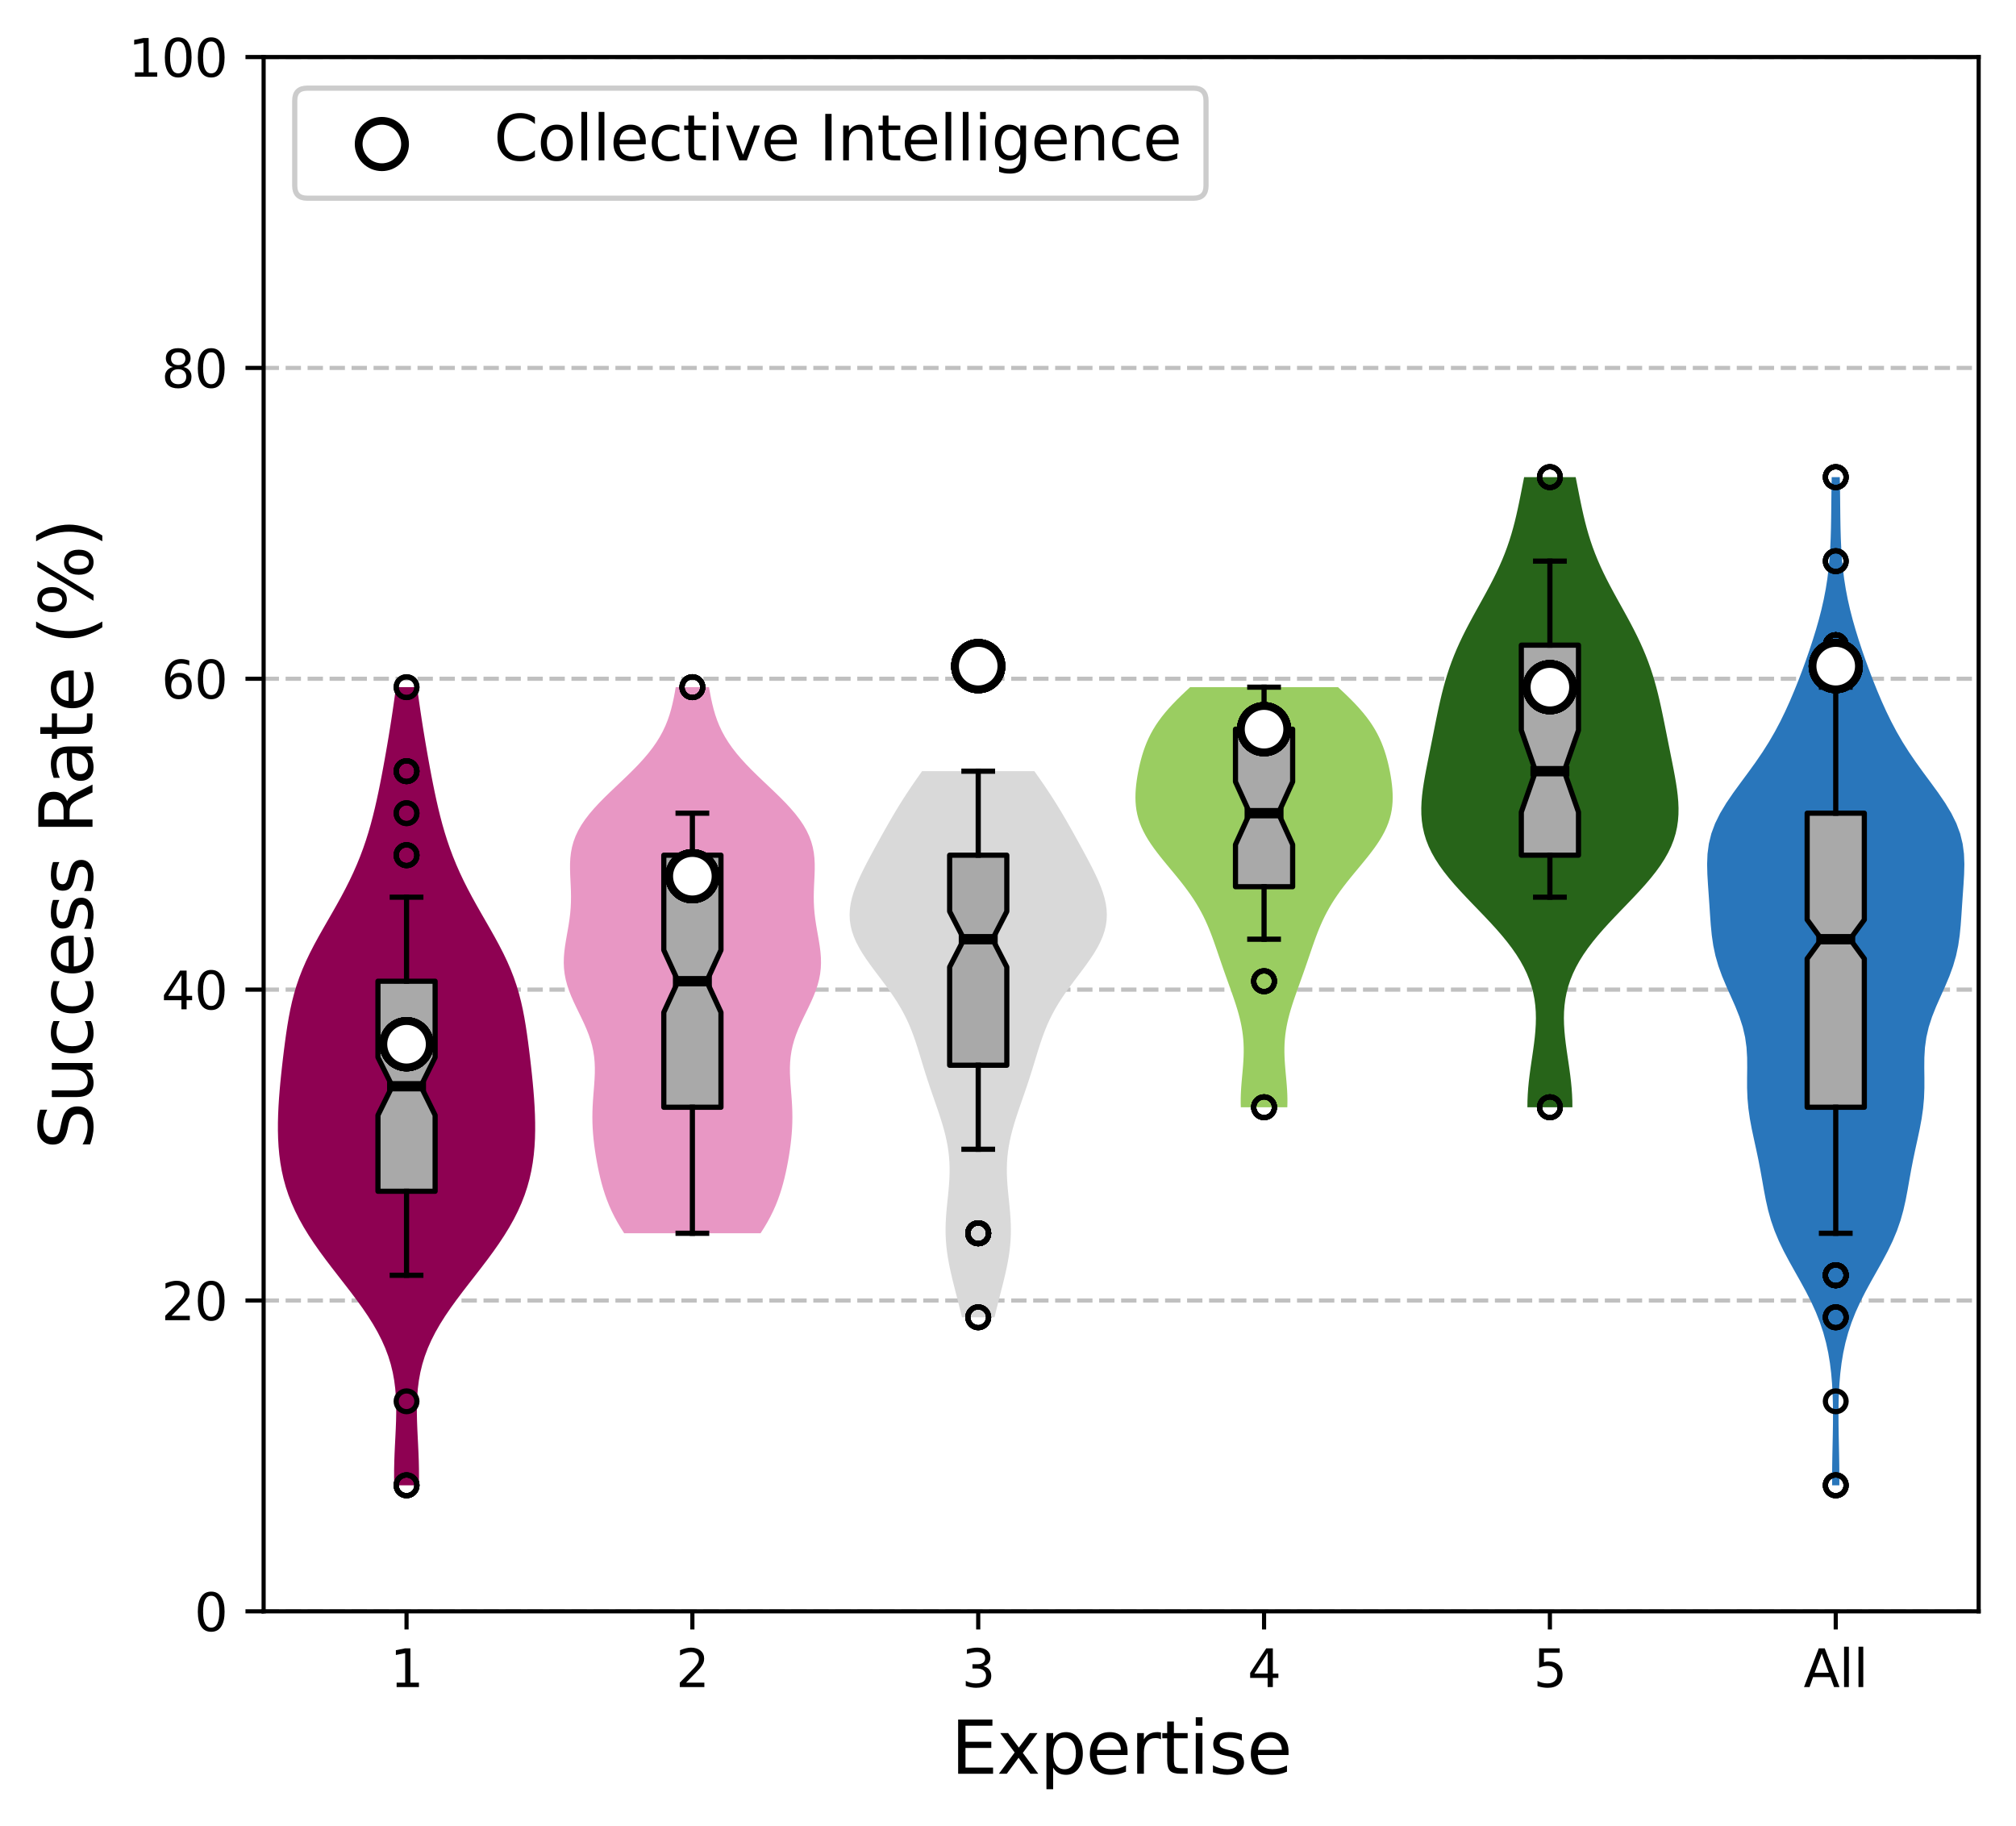 <?xml version="1.0" encoding="utf-8" standalone="no"?>
<!DOCTYPE svg PUBLIC "-//W3C//DTD SVG 1.1//EN"
  "http://www.w3.org/Graphics/SVG/1.1/DTD/svg11.dtd">
<svg xmlns:xlink="http://www.w3.org/1999/xlink" width="388.767pt" height="352.107pt" viewBox="0 0 388.767 352.107" xmlns="http://www.w3.org/2000/svg" version="1.1">
 <defs>
  <style type="text/css">*{stroke-linejoin: round; stroke-linecap: butt}</style>
 </defs>
 <g id="figure_1">
  <g id="patch_1">
   <path d="M 0 352.107 
L 388.767 352.107 
L 388.767 0 
L 0 0 
z
" style="fill: #ffffff"/>
  </g>
  <g id="axes_1">
   <g id="patch_2">
    <path d="M 50.837 310.679 
L 381.567 310.679 
L 381.567 10.999 
L 50.837 10.999 
z
" style="fill: #ffffff"/>
   </g>
   <g id="matplotlib.axis_1">
    <g id="xtick_1">
     <g id="line2d_1">
      <defs>
       <path id="mc43dee22ff" d="M 0 0 
L 0 3.5 
" style="stroke: #000000; stroke-width: 0.8"/>
      </defs>
      <g>
       <use xlink:href="#mc43dee22ff" x="78.398" y="310.679" style="stroke: #000000; stroke-width: 0.8"/>
      </g>
     </g>
     <g id="text_1">
      <!-- 1 -->
      <g transform="translate(75.216 325.278) scale(0.1 -0.1)">
       <defs>
        <path id="DejaVuSans-31" d="M 794 531 
L 1825 531 
L 1825 4091 
L 703 3866 
L 703 4441 
L 1819 4666 
L 2450 4666 
L 2450 531 
L 3481 531 
L 3481 0 
L 794 0 
L 794 531 
z
" transform="scale(0.016)"/>
       </defs>
       <use xlink:href="#DejaVuSans-31"/>
      </g>
     </g>
    </g>
    <g id="xtick_2">
     <g id="line2d_2">
      <g>
       <use xlink:href="#mc43dee22ff" x="133.519" y="310.679" style="stroke: #000000; stroke-width: 0.8"/>
      </g>
     </g>
     <g id="text_2">
      <!-- 2 -->
      <g transform="translate(130.338 325.278) scale(0.1 -0.1)">
       <defs>
        <path id="DejaVuSans-32" d="M 1228 531 
L 3431 531 
L 3431 0 
L 469 0 
L 469 531 
Q 828 903 1448 1529 
Q 2069 2156 2228 2338 
Q 2531 2678 2651 2914 
Q 2772 3150 2772 3378 
Q 2772 3750 2511 3984 
Q 2250 4219 1831 4219 
Q 1534 4219 1204 4116 
Q 875 4013 500 3803 
L 500 4441 
Q 881 4594 1212 4672 
Q 1544 4750 1819 4750 
Q 2544 4750 2975 4387 
Q 3406 4025 3406 3419 
Q 3406 3131 3298 2873 
Q 3191 2616 2906 2266 
Q 2828 2175 2409 1742 
Q 1991 1309 1228 531 
z
" transform="scale(0.016)"/>
       </defs>
       <use xlink:href="#DejaVuSans-32"/>
      </g>
     </g>
    </g>
    <g id="xtick_3">
     <g id="line2d_3">
      <g>
       <use xlink:href="#mc43dee22ff" x="188.641" y="310.679" style="stroke: #000000; stroke-width: 0.8"/>
      </g>
     </g>
     <g id="text_3">
      <!-- 3 -->
      <g transform="translate(185.46 325.278) scale(0.1 -0.1)">
       <defs>
        <path id="DejaVuSans-33" d="M 2597 2516 
Q 3050 2419 3304 2112 
Q 3559 1806 3559 1356 
Q 3559 666 3084 287 
Q 2609 -91 1734 -91 
Q 1441 -91 1130 -33 
Q 819 25 488 141 
L 488 750 
Q 750 597 1062 519 
Q 1375 441 1716 441 
Q 2309 441 2620 675 
Q 2931 909 2931 1356 
Q 2931 1769 2642 2001 
Q 2353 2234 1838 2234 
L 1294 2234 
L 1294 2753 
L 1863 2753 
Q 2328 2753 2575 2939 
Q 2822 3125 2822 3475 
Q 2822 3834 2567 4026 
Q 2313 4219 1838 4219 
Q 1578 4219 1281 4162 
Q 984 4106 628 3988 
L 628 4550 
Q 988 4650 1302 4700 
Q 1616 4750 1894 4750 
Q 2613 4750 3031 4423 
Q 3450 4097 3450 3541 
Q 3450 3153 3228 2886 
Q 3006 2619 2597 2516 
z
" transform="scale(0.016)"/>
       </defs>
       <use xlink:href="#DejaVuSans-33"/>
      </g>
     </g>
    </g>
    <g id="xtick_4">
     <g id="line2d_4">
      <g>
       <use xlink:href="#mc43dee22ff" x="243.763" y="310.679" style="stroke: #000000; stroke-width: 0.8"/>
      </g>
     </g>
     <g id="text_4">
      <!-- 4 -->
      <g transform="translate(240.581 325.278) scale(0.1 -0.1)">
       <defs>
        <path id="DejaVuSans-34" d="M 2419 4116 
L 825 1625 
L 2419 1625 
L 2419 4116 
z
M 2253 4666 
L 3047 4666 
L 3047 1625 
L 3713 1625 
L 3713 1100 
L 3047 1100 
L 3047 0 
L 2419 0 
L 2419 1100 
L 313 1100 
L 313 1709 
L 2253 4666 
z
" transform="scale(0.016)"/>
       </defs>
       <use xlink:href="#DejaVuSans-34"/>
      </g>
     </g>
    </g>
    <g id="xtick_5">
     <g id="line2d_5">
      <g>
       <use xlink:href="#mc43dee22ff" x="298.884" y="310.679" style="stroke: #000000; stroke-width: 0.8"/>
      </g>
     </g>
     <g id="text_5">
      <!-- 5 -->
      <g transform="translate(295.703 325.278) scale(0.1 -0.1)">
       <defs>
        <path id="DejaVuSans-35" d="M 691 4666 
L 3169 4666 
L 3169 4134 
L 1269 4134 
L 1269 2991 
Q 1406 3038 1543 3061 
Q 1681 3084 1819 3084 
Q 2600 3084 3056 2656 
Q 3513 2228 3513 1497 
Q 3513 744 3044 326 
Q 2575 -91 1722 -91 
Q 1428 -91 1123 -41 
Q 819 9 494 109 
L 494 744 
Q 775 591 1075 516 
Q 1375 441 1709 441 
Q 2250 441 2565 725 
Q 2881 1009 2881 1497 
Q 2881 1984 2565 2268 
Q 2250 2553 1709 2553 
Q 1456 2553 1204 2497 
Q 953 2441 691 2322 
L 691 4666 
z
" transform="scale(0.016)"/>
       </defs>
       <use xlink:href="#DejaVuSans-35"/>
      </g>
     </g>
    </g>
    <g id="xtick_6">
     <g id="line2d_6">
      <g>
       <use xlink:href="#mc43dee22ff" x="354.006" y="310.679" style="stroke: #000000; stroke-width: 0.8"/>
      </g>
     </g>
     <g id="text_6">
      <!-- All -->
      <g transform="translate(347.808 325.278) scale(0.1 -0.1)">
       <defs>
        <path id="DejaVuSans-41" d="M 2188 4044 
L 1331 1722 
L 3047 1722 
L 2188 4044 
z
M 1831 4666 
L 2547 4666 
L 4325 0 
L 3669 0 
L 3244 1197 
L 1141 1197 
L 716 0 
L 50 0 
L 1831 4666 
z
" transform="scale(0.016)"/>
        <path id="DejaVuSans-6c" d="M 603 4863 
L 1178 4863 
L 1178 0 
L 603 0 
L 603 4863 
z
" transform="scale(0.016)"/>
       </defs>
       <use xlink:href="#DejaVuSans-41"/>
       <use xlink:href="#DejaVuSans-6c" x="68.408"/>
       <use xlink:href="#DejaVuSans-6c" x="96.191"/>
      </g>
     </g>
    </g>
    <g id="text_7">
     <!-- Expertise -->
     <g transform="translate(183.364 341.995) scale(0.14 -0.14)">
      <defs>
       <path id="DejaVuSans-45" d="M 628 4666 
L 3578 4666 
L 3578 4134 
L 1259 4134 
L 1259 2753 
L 3481 2753 
L 3481 2222 
L 1259 2222 
L 1259 531 
L 3634 531 
L 3634 0 
L 628 0 
L 628 4666 
z
" transform="scale(0.016)"/>
       <path id="DejaVuSans-78" d="M 3513 3500 
L 2247 1797 
L 3578 0 
L 2900 0 
L 1881 1375 
L 863 0 
L 184 0 
L 1544 1831 
L 300 3500 
L 978 3500 
L 1906 2253 
L 2834 3500 
L 3513 3500 
z
" transform="scale(0.016)"/>
       <path id="DejaVuSans-70" d="M 1159 525 
L 1159 -1331 
L 581 -1331 
L 581 3500 
L 1159 3500 
L 1159 2969 
Q 1341 3281 1617 3432 
Q 1894 3584 2278 3584 
Q 2916 3584 3314 3078 
Q 3713 2572 3713 1747 
Q 3713 922 3314 415 
Q 2916 -91 2278 -91 
Q 1894 -91 1617 61 
Q 1341 213 1159 525 
z
M 3116 1747 
Q 3116 2381 2855 2742 
Q 2594 3103 2138 3103 
Q 1681 3103 1420 2742 
Q 1159 2381 1159 1747 
Q 1159 1113 1420 752 
Q 1681 391 2138 391 
Q 2594 391 2855 752 
Q 3116 1113 3116 1747 
z
" transform="scale(0.016)"/>
       <path id="DejaVuSans-65" d="M 3597 1894 
L 3597 1613 
L 953 1613 
Q 991 1019 1311 708 
Q 1631 397 2203 397 
Q 2534 397 2845 478 
Q 3156 559 3463 722 
L 3463 178 
Q 3153 47 2828 -22 
Q 2503 -91 2169 -91 
Q 1331 -91 842 396 
Q 353 884 353 1716 
Q 353 2575 817 3079 
Q 1281 3584 2069 3584 
Q 2775 3584 3186 3129 
Q 3597 2675 3597 1894 
z
M 3022 2063 
Q 3016 2534 2758 2815 
Q 2500 3097 2075 3097 
Q 1594 3097 1305 2825 
Q 1016 2553 972 2059 
L 3022 2063 
z
" transform="scale(0.016)"/>
       <path id="DejaVuSans-72" d="M 2631 2963 
Q 2534 3019 2420 3045 
Q 2306 3072 2169 3072 
Q 1681 3072 1420 2755 
Q 1159 2438 1159 1844 
L 1159 0 
L 581 0 
L 581 3500 
L 1159 3500 
L 1159 2956 
Q 1341 3275 1631 3429 
Q 1922 3584 2338 3584 
Q 2397 3584 2469 3576 
Q 2541 3569 2628 3553 
L 2631 2963 
z
" transform="scale(0.016)"/>
       <path id="DejaVuSans-74" d="M 1172 4494 
L 1172 3500 
L 2356 3500 
L 2356 3053 
L 1172 3053 
L 1172 1153 
Q 1172 725 1289 603 
Q 1406 481 1766 481 
L 2356 481 
L 2356 0 
L 1766 0 
Q 1100 0 847 248 
Q 594 497 594 1153 
L 594 3053 
L 172 3053 
L 172 3500 
L 594 3500 
L 594 4494 
L 1172 4494 
z
" transform="scale(0.016)"/>
       <path id="DejaVuSans-69" d="M 603 3500 
L 1178 3500 
L 1178 0 
L 603 0 
L 603 3500 
z
M 603 4863 
L 1178 4863 
L 1178 4134 
L 603 4134 
L 603 4863 
z
" transform="scale(0.016)"/>
       <path id="DejaVuSans-73" d="M 2834 3397 
L 2834 2853 
Q 2591 2978 2328 3040 
Q 2066 3103 1784 3103 
Q 1356 3103 1142 2972 
Q 928 2841 928 2578 
Q 928 2378 1081 2264 
Q 1234 2150 1697 2047 
L 1894 2003 
Q 2506 1872 2764 1633 
Q 3022 1394 3022 966 
Q 3022 478 2636 193 
Q 2250 -91 1575 -91 
Q 1294 -91 989 -36 
Q 684 19 347 128 
L 347 722 
Q 666 556 975 473 
Q 1284 391 1588 391 
Q 1994 391 2212 530 
Q 2431 669 2431 922 
Q 2431 1156 2273 1281 
Q 2116 1406 1581 1522 
L 1381 1569 
Q 847 1681 609 1914 
Q 372 2147 372 2553 
Q 372 3047 722 3315 
Q 1072 3584 1716 3584 
Q 2034 3584 2315 3537 
Q 2597 3491 2834 3397 
z
" transform="scale(0.016)"/>
      </defs>
      <use xlink:href="#DejaVuSans-45"/>
      <use xlink:href="#DejaVuSans-78" x="63.184"/>
      <use xlink:href="#DejaVuSans-70" x="122.363"/>
      <use xlink:href="#DejaVuSans-65" x="185.84"/>
      <use xlink:href="#DejaVuSans-72" x="247.363"/>
      <use xlink:href="#DejaVuSans-74" x="288.477"/>
      <use xlink:href="#DejaVuSans-69" x="327.686"/>
      <use xlink:href="#DejaVuSans-73" x="355.469"/>
      <use xlink:href="#DejaVuSans-65" x="407.568"/>
     </g>
    </g>
   </g>
   <g id="matplotlib.axis_2">
    <g id="ytick_1">
     <g id="line2d_7">
      <path d="M 50.837 310.679 
L 381.567 310.679 
" clip-path="url(#p80584755b0)" style="fill: none; stroke-dasharray: 2.96,1.28; stroke-dashoffset: 0; stroke: #c0c0c0; stroke-width: 0.8"/>
     </g>
     <g id="line2d_8">
      <defs>
       <path id="mee1bc72582" d="M 0 0 
L -3.5 0 
" style="stroke: #000000; stroke-width: 0.8"/>
      </defs>
      <g>
       <use xlink:href="#mee1bc72582" x="50.837" y="310.679" style="stroke: #000000; stroke-width: 0.8"/>
      </g>
     </g>
     <g id="text_8">
      <!-- 0 -->
      <g transform="translate(37.474 314.478) scale(0.1 -0.1)">
       <defs>
        <path id="DejaVuSans-30" d="M 2034 4250 
Q 1547 4250 1301 3770 
Q 1056 3291 1056 2328 
Q 1056 1369 1301 889 
Q 1547 409 2034 409 
Q 2525 409 2770 889 
Q 3016 1369 3016 2328 
Q 3016 3291 2770 3770 
Q 2525 4250 2034 4250 
z
M 2034 4750 
Q 2819 4750 3233 4129 
Q 3647 3509 3647 2328 
Q 3647 1150 3233 529 
Q 2819 -91 2034 -91 
Q 1250 -91 836 529 
Q 422 1150 422 2328 
Q 422 3509 836 4129 
Q 1250 4750 2034 4750 
z
" transform="scale(0.016)"/>
       </defs>
       <use xlink:href="#DejaVuSans-30"/>
      </g>
     </g>
    </g>
    <g id="ytick_2">
     <g id="line2d_9">
      <path d="M 50.837 250.743 
L 381.567 250.743 
" clip-path="url(#p80584755b0)" style="fill: none; stroke-dasharray: 2.96,1.28; stroke-dashoffset: 0; stroke: #c0c0c0; stroke-width: 0.8"/>
     </g>
     <g id="line2d_10">
      <g>
       <use xlink:href="#mee1bc72582" x="50.837" y="250.743" style="stroke: #000000; stroke-width: 0.8"/>
      </g>
     </g>
     <g id="text_9">
      <!-- 20 -->
      <g transform="translate(31.112 254.542) scale(0.1 -0.1)">
       <use xlink:href="#DejaVuSans-32"/>
       <use xlink:href="#DejaVuSans-30" x="63.623"/>
      </g>
     </g>
    </g>
    <g id="ytick_3">
     <g id="line2d_11">
      <path d="M 50.837 190.807 
L 381.567 190.807 
" clip-path="url(#p80584755b0)" style="fill: none; stroke-dasharray: 2.96,1.28; stroke-dashoffset: 0; stroke: #c0c0c0; stroke-width: 0.8"/>
     </g>
     <g id="line2d_12">
      <g>
       <use xlink:href="#mee1bc72582" x="50.837" y="190.807" style="stroke: #000000; stroke-width: 0.8"/>
      </g>
     </g>
     <g id="text_10">
      <!-- 40 -->
      <g transform="translate(31.112 194.606) scale(0.1 -0.1)">
       <use xlink:href="#DejaVuSans-34"/>
       <use xlink:href="#DejaVuSans-30" x="63.623"/>
      </g>
     </g>
    </g>
    <g id="ytick_4">
     <g id="line2d_13">
      <path d="M 50.837 130.871 
L 381.567 130.871 
" clip-path="url(#p80584755b0)" style="fill: none; stroke-dasharray: 2.96,1.28; stroke-dashoffset: 0; stroke: #c0c0c0; stroke-width: 0.8"/>
     </g>
     <g id="line2d_14">
      <g>
       <use xlink:href="#mee1bc72582" x="50.837" y="130.871" style="stroke: #000000; stroke-width: 0.8"/>
      </g>
     </g>
     <g id="text_11">
      <!-- 60 -->
      <g transform="translate(31.112 134.67) scale(0.1 -0.1)">
       <defs>
        <path id="DejaVuSans-36" d="M 2113 2584 
Q 1688 2584 1439 2293 
Q 1191 2003 1191 1497 
Q 1191 994 1439 701 
Q 1688 409 2113 409 
Q 2538 409 2786 701 
Q 3034 994 3034 1497 
Q 3034 2003 2786 2293 
Q 2538 2584 2113 2584 
z
M 3366 4563 
L 3366 3988 
Q 3128 4100 2886 4159 
Q 2644 4219 2406 4219 
Q 1781 4219 1451 3797 
Q 1122 3375 1075 2522 
Q 1259 2794 1537 2939 
Q 1816 3084 2150 3084 
Q 2853 3084 3261 2657 
Q 3669 2231 3669 1497 
Q 3669 778 3244 343 
Q 2819 -91 2113 -91 
Q 1303 -91 875 529 
Q 447 1150 447 2328 
Q 447 3434 972 4092 
Q 1497 4750 2381 4750 
Q 2619 4750 2861 4703 
Q 3103 4656 3366 4563 
z
" transform="scale(0.016)"/>
       </defs>
       <use xlink:href="#DejaVuSans-36"/>
       <use xlink:href="#DejaVuSans-30" x="63.623"/>
      </g>
     </g>
    </g>
    <g id="ytick_5">
     <g id="line2d_15">
      <path d="M 50.837 70.935 
L 381.567 70.935 
" clip-path="url(#p80584755b0)" style="fill: none; stroke-dasharray: 2.96,1.28; stroke-dashoffset: 0; stroke: #c0c0c0; stroke-width: 0.8"/>
     </g>
     <g id="line2d_16">
      <g>
       <use xlink:href="#mee1bc72582" x="50.837" y="70.935" style="stroke: #000000; stroke-width: 0.8"/>
      </g>
     </g>
     <g id="text_12">
      <!-- 80 -->
      <g transform="translate(31.112 74.734) scale(0.1 -0.1)">
       <defs>
        <path id="DejaVuSans-38" d="M 2034 2216 
Q 1584 2216 1326 1975 
Q 1069 1734 1069 1313 
Q 1069 891 1326 650 
Q 1584 409 2034 409 
Q 2484 409 2743 651 
Q 3003 894 3003 1313 
Q 3003 1734 2745 1975 
Q 2488 2216 2034 2216 
z
M 1403 2484 
Q 997 2584 770 2862 
Q 544 3141 544 3541 
Q 544 4100 942 4425 
Q 1341 4750 2034 4750 
Q 2731 4750 3128 4425 
Q 3525 4100 3525 3541 
Q 3525 3141 3298 2862 
Q 3072 2584 2669 2484 
Q 3125 2378 3379 2068 
Q 3634 1759 3634 1313 
Q 3634 634 3220 271 
Q 2806 -91 2034 -91 
Q 1263 -91 848 271 
Q 434 634 434 1313 
Q 434 1759 690 2068 
Q 947 2378 1403 2484 
z
M 1172 3481 
Q 1172 3119 1398 2916 
Q 1625 2713 2034 2713 
Q 2441 2713 2670 2916 
Q 2900 3119 2900 3481 
Q 2900 3844 2670 4047 
Q 2441 4250 2034 4250 
Q 1625 4250 1398 4047 
Q 1172 3844 1172 3481 
z
" transform="scale(0.016)"/>
       </defs>
       <use xlink:href="#DejaVuSans-38"/>
       <use xlink:href="#DejaVuSans-30" x="63.623"/>
      </g>
     </g>
    </g>
    <g id="ytick_6">
     <g id="line2d_17">
      <path d="M 50.837 10.999 
L 381.567 10.999 
" clip-path="url(#p80584755b0)" style="fill: none; stroke-dasharray: 2.96,1.28; stroke-dashoffset: 0; stroke: #c0c0c0; stroke-width: 0.8"/>
     </g>
     <g id="line2d_18">
      <g>
       <use xlink:href="#mee1bc72582" x="50.837" y="10.999" style="stroke: #000000; stroke-width: 0.8"/>
      </g>
     </g>
     <g id="text_13">
      <!-- 100 -->
      <g transform="translate(24.749 14.798) scale(0.1 -0.1)">
       <use xlink:href="#DejaVuSans-31"/>
       <use xlink:href="#DejaVuSans-30" x="63.623"/>
       <use xlink:href="#DejaVuSans-30" x="127.246"/>
      </g>
     </g>
    </g>
    <g id="text_14">
     <!-- Success Rate (%) -->
     <g transform="translate(17.838 221.628) rotate(-90) scale(0.14 -0.14)">
      <defs>
       <path id="DejaVuSans-53" d="M 3425 4513 
L 3425 3897 
Q 3066 4069 2747 4153 
Q 2428 4238 2131 4238 
Q 1616 4238 1336 4038 
Q 1056 3838 1056 3469 
Q 1056 3159 1242 3001 
Q 1428 2844 1947 2747 
L 2328 2669 
Q 3034 2534 3370 2195 
Q 3706 1856 3706 1288 
Q 3706 609 3251 259 
Q 2797 -91 1919 -91 
Q 1588 -91 1214 -16 
Q 841 59 441 206 
L 441 856 
Q 825 641 1194 531 
Q 1563 422 1919 422 
Q 2459 422 2753 634 
Q 3047 847 3047 1241 
Q 3047 1584 2836 1778 
Q 2625 1972 2144 2069 
L 1759 2144 
Q 1053 2284 737 2584 
Q 422 2884 422 3419 
Q 422 4038 858 4394 
Q 1294 4750 2059 4750 
Q 2388 4750 2728 4690 
Q 3069 4631 3425 4513 
z
" transform="scale(0.016)"/>
       <path id="DejaVuSans-75" d="M 544 1381 
L 544 3500 
L 1119 3500 
L 1119 1403 
Q 1119 906 1312 657 
Q 1506 409 1894 409 
Q 2359 409 2629 706 
Q 2900 1003 2900 1516 
L 2900 3500 
L 3475 3500 
L 3475 0 
L 2900 0 
L 2900 538 
Q 2691 219 2414 64 
Q 2138 -91 1772 -91 
Q 1169 -91 856 284 
Q 544 659 544 1381 
z
M 1991 3584 
L 1991 3584 
z
" transform="scale(0.016)"/>
       <path id="DejaVuSans-63" d="M 3122 3366 
L 3122 2828 
Q 2878 2963 2633 3030 
Q 2388 3097 2138 3097 
Q 1578 3097 1268 2742 
Q 959 2388 959 1747 
Q 959 1106 1268 751 
Q 1578 397 2138 397 
Q 2388 397 2633 464 
Q 2878 531 3122 666 
L 3122 134 
Q 2881 22 2623 -34 
Q 2366 -91 2075 -91 
Q 1284 -91 818 406 
Q 353 903 353 1747 
Q 353 2603 823 3093 
Q 1294 3584 2113 3584 
Q 2378 3584 2631 3529 
Q 2884 3475 3122 3366 
z
" transform="scale(0.016)"/>
       <path id="DejaVuSans-20" transform="scale(0.016)"/>
       <path id="DejaVuSans-52" d="M 2841 2188 
Q 3044 2119 3236 1894 
Q 3428 1669 3622 1275 
L 4263 0 
L 3584 0 
L 2988 1197 
Q 2756 1666 2539 1819 
Q 2322 1972 1947 1972 
L 1259 1972 
L 1259 0 
L 628 0 
L 628 4666 
L 2053 4666 
Q 2853 4666 3247 4331 
Q 3641 3997 3641 3322 
Q 3641 2881 3436 2590 
Q 3231 2300 2841 2188 
z
M 1259 4147 
L 1259 2491 
L 2053 2491 
Q 2509 2491 2742 2702 
Q 2975 2913 2975 3322 
Q 2975 3731 2742 3939 
Q 2509 4147 2053 4147 
L 1259 4147 
z
" transform="scale(0.016)"/>
       <path id="DejaVuSans-61" d="M 2194 1759 
Q 1497 1759 1228 1600 
Q 959 1441 959 1056 
Q 959 750 1161 570 
Q 1363 391 1709 391 
Q 2188 391 2477 730 
Q 2766 1069 2766 1631 
L 2766 1759 
L 2194 1759 
z
M 3341 1997 
L 3341 0 
L 2766 0 
L 2766 531 
Q 2569 213 2275 61 
Q 1981 -91 1556 -91 
Q 1019 -91 701 211 
Q 384 513 384 1019 
Q 384 1609 779 1909 
Q 1175 2209 1959 2209 
L 2766 2209 
L 2766 2266 
Q 2766 2663 2505 2880 
Q 2244 3097 1772 3097 
Q 1472 3097 1187 3025 
Q 903 2953 641 2809 
L 641 3341 
Q 956 3463 1253 3523 
Q 1550 3584 1831 3584 
Q 2591 3584 2966 3190 
Q 3341 2797 3341 1997 
z
" transform="scale(0.016)"/>
       <path id="DejaVuSans-28" d="M 1984 4856 
Q 1566 4138 1362 3434 
Q 1159 2731 1159 2009 
Q 1159 1288 1364 580 
Q 1569 -128 1984 -844 
L 1484 -844 
Q 1016 -109 783 600 
Q 550 1309 550 2009 
Q 550 2706 781 3412 
Q 1013 4119 1484 4856 
L 1984 4856 
z
" transform="scale(0.016)"/>
       <path id="DejaVuSans-25" d="M 4653 2053 
Q 4381 2053 4226 1822 
Q 4072 1591 4072 1178 
Q 4072 772 4226 539 
Q 4381 306 4653 306 
Q 4919 306 5073 539 
Q 5228 772 5228 1178 
Q 5228 1588 5073 1820 
Q 4919 2053 4653 2053 
z
M 4653 2450 
Q 5147 2450 5437 2106 
Q 5728 1763 5728 1178 
Q 5728 594 5436 251 
Q 5144 -91 4653 -91 
Q 4153 -91 3862 251 
Q 3572 594 3572 1178 
Q 3572 1766 3864 2108 
Q 4156 2450 4653 2450 
z
M 1428 4353 
Q 1159 4353 1004 4120 
Q 850 3888 850 3481 
Q 850 3069 1003 2837 
Q 1156 2606 1428 2606 
Q 1700 2606 1854 2837 
Q 2009 3069 2009 3481 
Q 2009 3884 1853 4118 
Q 1697 4353 1428 4353 
z
M 4250 4750 
L 4750 4750 
L 1831 -91 
L 1331 -91 
L 4250 4750 
z
M 1428 4750 
Q 1922 4750 2215 4408 
Q 2509 4066 2509 3481 
Q 2509 2891 2217 2550 
Q 1925 2209 1428 2209 
Q 931 2209 642 2551 
Q 353 2894 353 3481 
Q 353 4063 643 4406 
Q 934 4750 1428 4750 
z
" transform="scale(0.016)"/>
       <path id="DejaVuSans-29" d="M 513 4856 
L 1013 4856 
Q 1481 4119 1714 3412 
Q 1947 2706 1947 2009 
Q 1947 1309 1714 600 
Q 1481 -109 1013 -844 
L 513 -844 
Q 928 -128 1133 580 
Q 1338 1288 1338 2009 
Q 1338 2731 1133 3434 
Q 928 4138 513 4856 
z
" transform="scale(0.016)"/>
      </defs>
      <use xlink:href="#DejaVuSans-53"/>
      <use xlink:href="#DejaVuSans-75" x="63.477"/>
      <use xlink:href="#DejaVuSans-63" x="126.855"/>
      <use xlink:href="#DejaVuSans-63" x="181.836"/>
      <use xlink:href="#DejaVuSans-65" x="236.816"/>
      <use xlink:href="#DejaVuSans-73" x="298.34"/>
      <use xlink:href="#DejaVuSans-73" x="350.439"/>
      <use xlink:href="#DejaVuSans-20" x="402.539"/>
      <use xlink:href="#DejaVuSans-52" x="434.326"/>
      <use xlink:href="#DejaVuSans-61" x="501.559"/>
      <use xlink:href="#DejaVuSans-74" x="562.838"/>
      <use xlink:href="#DejaVuSans-65" x="602.047"/>
      <use xlink:href="#DejaVuSans-20" x="663.57"/>
      <use xlink:href="#DejaVuSans-28" x="695.357"/>
      <use xlink:href="#DejaVuSans-25" x="734.371"/>
      <use xlink:href="#DejaVuSans-29" x="829.391"/>
     </g>
    </g>
   </g>
   <g id="PolyCollection_1">
    <path d="M 80.771 286.381 
L 76.024 286.381 
L 75.998 284.826 
L 76.003 283.272 
L 76.037 281.718 
L 76.093 280.163 
L 76.165 278.609 
L 76.244 277.054 
L 76.318 275.5 
L 76.377 273.945 
L 76.408 272.391 
L 76.401 270.836 
L 76.341 269.282 
L 76.218 267.728 
L 76.02 266.173 
L 75.737 264.619 
L 75.36 263.064 
L 74.883 261.51 
L 74.3 259.955 
L 73.612 258.401 
L 72.819 256.846 
L 71.928 255.292 
L 70.947 253.738 
L 69.888 252.183 
L 68.765 250.629 
L 67.596 249.074 
L 66.396 247.52 
L 65.185 245.965 
L 63.981 244.411 
L 62.799 242.856 
L 61.656 241.302 
L 60.565 239.748 
L 59.538 238.193 
L 58.585 236.639 
L 57.714 235.084 
L 56.929 233.53 
L 56.234 231.975 
L 55.629 230.421 
L 55.114 228.866 
L 54.685 227.312 
L 54.337 225.758 
L 54.064 224.203 
L 53.861 222.649 
L 53.719 221.094 
L 53.632 219.54 
L 53.593 217.985 
L 53.596 216.431 
L 53.636 214.877 
L 53.707 213.322 
L 53.806 211.768 
L 53.928 210.213 
L 54.068 208.659 
L 54.225 207.104 
L 54.394 205.55 
L 54.573 203.995 
L 54.762 202.441 
L 54.963 200.887 
L 55.177 199.332 
L 55.412 197.778 
L 55.674 196.223 
L 55.972 194.669 
L 56.317 193.114 
L 56.718 191.56 
L 57.182 190.005 
L 57.716 188.451 
L 58.323 186.897 
L 59 185.342 
L 59.742 183.788 
L 60.541 182.233 
L 61.385 180.679 
L 62.261 179.124 
L 63.153 177.57 
L 64.048 176.015 
L 64.93 174.461 
L 65.789 172.907 
L 66.613 171.352 
L 67.395 169.798 
L 68.129 168.243 
L 68.813 166.689 
L 69.446 165.134 
L 70.028 163.58 
L 70.561 162.026 
L 71.049 160.471 
L 71.496 158.917 
L 71.907 157.362 
L 72.288 155.808 
L 72.642 154.253 
L 72.976 152.699 
L 73.292 151.144 
L 73.596 149.59 
L 73.888 148.036 
L 74.172 146.481 
L 74.447 144.927 
L 74.715 143.372 
L 74.976 141.818 
L 75.228 140.263 
L 75.472 138.709 
L 75.707 137.154 
L 75.933 135.6 
L 76.151 134.046 
L 76.359 132.491 
L 80.436 132.491 
L 80.436 132.491 
L 80.645 134.046 
L 80.862 135.6 
L 81.088 137.154 
L 81.324 138.709 
L 81.567 140.263 
L 81.82 141.818 
L 82.08 143.372 
L 82.348 144.927 
L 82.624 146.481 
L 82.907 148.036 
L 83.2 149.59 
L 83.503 151.144 
L 83.82 152.699 
L 84.153 154.253 
L 84.508 155.808 
L 84.888 157.362 
L 85.299 158.917 
L 85.747 160.471 
L 86.235 162.026 
L 86.768 163.58 
L 87.35 165.134 
L 87.982 166.689 
L 88.666 168.243 
L 89.401 169.798 
L 90.183 171.352 
L 91.007 172.907 
L 91.865 174.461 
L 92.748 176.015 
L 93.642 177.57 
L 94.534 179.124 
L 95.41 180.679 
L 96.254 182.233 
L 97.054 183.788 
L 97.796 185.342 
L 98.473 186.897 
L 99.079 188.451 
L 99.613 190.005 
L 100.078 191.56 
L 100.478 193.114 
L 100.823 194.669 
L 101.122 196.223 
L 101.384 197.778 
L 101.618 199.332 
L 101.833 200.887 
L 102.033 202.441 
L 102.223 203.995 
L 102.402 205.55 
L 102.571 207.104 
L 102.727 208.659 
L 102.868 210.213 
L 102.989 211.768 
L 103.088 213.322 
L 103.16 214.877 
L 103.199 216.431 
L 103.202 217.985 
L 103.164 219.54 
L 103.076 221.094 
L 102.935 222.649 
L 102.731 224.203 
L 102.459 225.758 
L 102.111 227.312 
L 101.681 228.866 
L 101.166 230.421 
L 100.561 231.975 
L 99.866 233.53 
L 99.082 235.084 
L 98.21 236.639 
L 97.257 238.193 
L 96.231 239.748 
L 95.14 241.302 
L 93.997 242.856 
L 92.815 244.411 
L 91.61 245.965 
L 90.399 247.52 
L 89.2 249.074 
L 88.03 250.629 
L 86.907 252.183 
L 85.848 253.738 
L 84.867 255.292 
L 83.976 256.846 
L 83.184 258.401 
L 82.495 259.955 
L 81.913 261.51 
L 81.435 263.064 
L 81.058 264.619 
L 80.775 266.173 
L 80.577 267.728 
L 80.454 269.282 
L 80.395 270.836 
L 80.387 272.391 
L 80.419 273.945 
L 80.478 275.5 
L 80.552 277.054 
L 80.63 278.609 
L 80.702 280.163 
L 80.759 281.718 
L 80.793 283.272 
L 80.798 284.826 
L 80.771 286.381 
z
" clip-path="url(#p80584755b0)" style="fill: #8e0152"/>
   </g>
   <g id="PolyCollection_2">
    <path d="M 146.667 237.784 
L 120.371 237.784 
L 119.692 236.721 
L 119.062 235.657 
L 118.484 234.593 
L 117.957 233.53 
L 117.482 232.466 
L 117.057 231.403 
L 116.676 230.339 
L 116.336 229.276 
L 116.032 228.212 
L 115.759 227.148 
L 115.512 226.085 
L 115.289 225.021 
L 115.086 223.958 
L 114.902 222.894 
L 114.737 221.831 
L 114.591 220.767 
L 114.468 219.703 
L 114.368 218.64 
L 114.295 217.576 
L 114.25 216.513 
L 114.234 215.449 
L 114.246 214.386 
L 114.285 213.322 
L 114.346 212.259 
L 114.422 211.195 
L 114.507 210.131 
L 114.589 209.068 
L 114.659 208.004 
L 114.703 206.941 
L 114.71 205.877 
L 114.67 204.814 
L 114.573 203.75 
L 114.413 202.686 
L 114.185 201.623 
L 113.888 200.559 
L 113.528 199.496 
L 113.109 198.432 
L 112.643 197.369 
L 112.144 196.305 
L 111.626 195.241 
L 111.109 194.178 
L 110.608 193.114 
L 110.142 192.051 
L 109.725 190.987 
L 109.371 189.924 
L 109.09 188.86 
L 108.886 187.797 
L 108.762 186.733 
L 108.715 185.669 
L 108.738 184.606 
L 108.822 183.542 
L 108.954 182.479 
L 109.12 181.415 
L 109.305 180.352 
L 109.494 179.288 
L 109.673 178.224 
L 109.83 177.161 
L 109.957 176.097 
L 110.048 175.034 
L 110.099 173.97 
L 110.114 172.907 
L 110.097 171.843 
L 110.057 170.779 
L 110.006 169.716 
L 109.957 168.652 
L 109.926 167.589 
L 109.929 166.525 
L 109.983 165.462 
L 110.104 164.398 
L 110.306 163.335 
L 110.599 162.271 
L 110.994 161.207 
L 111.496 160.144 
L 112.106 159.08 
L 112.822 158.017 
L 113.638 156.953 
L 114.545 155.89 
L 115.53 154.826 
L 116.576 153.762 
L 117.667 152.699 
L 118.784 151.635 
L 119.907 150.572 
L 121.017 149.508 
L 122.098 148.445 
L 123.132 147.381 
L 124.106 146.317 
L 125.01 145.254 
L 125.836 144.19 
L 126.579 143.127 
L 127.239 142.063 
L 127.817 141 
L 128.317 139.936 
L 128.745 138.873 
L 129.111 137.809 
L 129.422 136.745 
L 129.688 135.682 
L 129.919 134.618 
L 130.123 133.555 
L 130.308 132.491 
L 136.73 132.491 
L 136.73 132.491 
L 136.916 133.555 
L 137.12 134.618 
L 137.351 135.682 
L 137.617 136.745 
L 137.928 137.809 
L 138.293 138.873 
L 138.722 139.936 
L 139.222 141 
L 139.8 142.063 
L 140.46 143.127 
L 141.203 144.19 
L 142.029 145.254 
L 142.933 146.317 
L 143.907 147.381 
L 144.941 148.445 
L 146.021 149.508 
L 147.132 150.572 
L 148.255 151.635 
L 149.372 152.699 
L 150.463 153.762 
L 151.509 154.826 
L 152.493 155.89 
L 153.4 156.953 
L 154.217 158.017 
L 154.933 159.08 
L 155.543 160.144 
L 156.044 161.207 
L 156.439 162.271 
L 156.733 163.335 
L 156.935 164.398 
L 157.055 165.462 
L 157.11 166.525 
L 157.113 167.589 
L 157.082 168.652 
L 157.033 169.716 
L 156.982 170.779 
L 156.942 171.843 
L 156.925 172.907 
L 156.939 173.97 
L 156.991 175.034 
L 157.082 176.097 
L 157.208 177.161 
L 157.366 178.224 
L 157.545 179.288 
L 157.733 180.352 
L 157.918 181.415 
L 158.084 182.479 
L 158.217 183.542 
L 158.301 184.606 
L 158.324 185.669 
L 158.277 186.733 
L 158.153 187.797 
L 157.949 188.86 
L 157.668 189.924 
L 157.314 190.987 
L 156.897 192.051 
L 156.431 193.114 
L 155.93 194.178 
L 155.412 195.241 
L 154.895 196.305 
L 154.396 197.369 
L 153.93 198.432 
L 153.511 199.496 
L 153.15 200.559 
L 152.854 201.623 
L 152.626 202.686 
L 152.465 203.75 
L 152.369 204.814 
L 152.328 205.877 
L 152.336 206.941 
L 152.38 208.004 
L 152.449 209.068 
L 152.532 210.131 
L 152.616 211.195 
L 152.693 212.259 
L 152.754 213.322 
L 152.793 214.386 
L 152.805 215.449 
L 152.789 216.513 
L 152.744 217.576 
L 152.67 218.64 
L 152.571 219.703 
L 152.447 220.767 
L 152.302 221.831 
L 152.137 222.894 
L 151.953 223.958 
L 151.75 225.021 
L 151.527 226.085 
L 151.28 227.148 
L 151.007 228.212 
L 150.703 229.276 
L 150.363 230.339 
L 149.982 231.403 
L 149.556 232.466 
L 149.081 233.53 
L 148.555 234.593 
L 147.976 235.657 
L 147.346 236.721 
L 146.667 237.784 
z
" clip-path="url(#p80584755b0)" style="fill: #e897c4"/>
   </g>
   <g id="PolyCollection_3">
    <path d="M 191.783 253.983 
L 185.5 253.983 
L 185.243 252.919 
L 184.979 251.856 
L 184.71 250.792 
L 184.438 249.729 
L 184.165 248.665 
L 183.896 247.602 
L 183.635 246.538 
L 183.385 245.474 
L 183.152 244.411 
L 182.942 243.347 
L 182.757 242.284 
L 182.604 241.22 
L 182.484 240.157 
L 182.4 239.093 
L 182.353 238.03 
L 182.342 236.966 
L 182.365 235.902 
L 182.418 234.839 
L 182.496 233.775 
L 182.592 232.712 
L 182.699 231.648 
L 182.809 230.585 
L 182.913 229.521 
L 183.004 228.457 
L 183.074 227.394 
L 183.115 226.33 
L 183.122 225.267 
L 183.092 224.203 
L 183.02 223.14 
L 182.904 222.076 
L 182.747 221.012 
L 182.547 219.949 
L 182.309 218.885 
L 182.035 217.822 
L 181.731 216.758 
L 181.403 215.695 
L 181.055 214.631 
L 180.694 213.568 
L 180.326 212.504 
L 179.955 211.44 
L 179.588 210.377 
L 179.226 209.313 
L 178.874 208.25 
L 178.531 207.186 
L 178.197 206.123 
L 177.871 205.059 
L 177.548 203.995 
L 177.223 202.932 
L 176.891 201.868 
L 176.543 200.805 
L 176.173 199.741 
L 175.772 198.678 
L 175.334 197.614 
L 174.851 196.55 
L 174.319 195.487 
L 173.736 194.423 
L 173.101 193.36 
L 172.416 192.296 
L 171.687 191.233 
L 170.922 190.169 
L 170.131 189.106 
L 169.327 188.042 
L 168.526 186.978 
L 167.742 185.915 
L 166.994 184.851 
L 166.297 183.788 
L 165.665 182.724 
L 165.113 181.661 
L 164.652 180.597 
L 164.29 179.533 
L 164.033 178.47 
L 163.882 177.406 
L 163.836 176.343 
L 163.893 175.279 
L 164.044 174.216 
L 164.283 173.152 
L 164.598 172.088 
L 164.979 171.025 
L 165.416 169.961 
L 165.896 168.898 
L 166.41 167.834 
L 166.949 166.771 
L 167.506 165.707 
L 168.075 164.644 
L 168.651 163.58 
L 169.234 162.516 
L 169.821 161.453 
L 170.413 160.389 
L 171.013 159.326 
L 171.621 158.262 
L 172.241 157.199 
L 172.876 156.135 
L 173.527 155.071 
L 174.196 154.008 
L 174.885 152.944 
L 175.593 151.881 
L 176.318 150.817 
L 177.059 149.754 
L 177.813 148.69 
L 199.469 148.69 
L 199.469 148.69 
L 200.223 149.754 
L 200.964 150.817 
L 201.689 151.881 
L 202.397 152.944 
L 203.086 154.008 
L 203.755 155.071 
L 204.406 156.135 
L 205.041 157.199 
L 205.661 158.262 
L 206.269 159.326 
L 206.869 160.389 
L 207.461 161.453 
L 208.048 162.516 
L 208.631 163.58 
L 209.207 164.644 
L 209.776 165.707 
L 210.333 166.771 
L 210.872 167.834 
L 211.386 168.898 
L 211.867 169.961 
L 212.303 171.025 
L 212.684 172.088 
L 212.999 173.152 
L 213.238 174.216 
L 213.389 175.279 
L 213.446 176.343 
L 213.4 177.406 
L 213.25 178.47 
L 212.992 179.533 
L 212.63 180.597 
L 212.169 181.661 
L 211.617 182.724 
L 210.986 183.788 
L 210.288 184.851 
L 209.54 185.915 
L 208.756 186.978 
L 207.955 188.042 
L 207.151 189.106 
L 206.36 190.169 
L 205.595 191.233 
L 204.866 192.296 
L 204.181 193.36 
L 203.546 194.423 
L 202.963 195.487 
L 202.431 196.55 
L 201.948 197.614 
L 201.51 198.678 
L 201.109 199.741 
L 200.739 200.805 
L 200.391 201.868 
L 200.059 202.932 
L 199.735 203.995 
L 199.412 205.059 
L 199.085 206.123 
L 198.751 207.186 
L 198.408 208.25 
L 198.056 209.313 
L 197.694 210.377 
L 197.327 211.44 
L 196.956 212.504 
L 196.588 213.568 
L 196.227 214.631 
L 195.879 215.695 
L 195.551 216.758 
L 195.247 217.822 
L 194.973 218.885 
L 194.735 219.949 
L 194.536 221.012 
L 194.378 222.076 
L 194.263 223.14 
L 194.19 224.203 
L 194.16 225.267 
L 194.167 226.33 
L 194.209 227.394 
L 194.278 228.457 
L 194.369 229.521 
L 194.473 230.585 
L 194.583 231.648 
L 194.69 232.712 
L 194.786 233.775 
L 194.864 234.839 
L 194.917 235.902 
L 194.94 236.966 
L 194.929 238.03 
L 194.882 239.093 
L 194.798 240.157 
L 194.679 241.22 
L 194.525 242.284 
L 194.34 243.347 
L 194.13 244.411 
L 193.897 245.474 
L 193.647 246.538 
L 193.386 247.602 
L 193.117 248.665 
L 192.844 249.729 
L 192.572 250.792 
L 192.303 251.856 
L 192.039 252.919 
L 191.783 253.983 
z
" clip-path="url(#p80584755b0)" style="fill: #d9d9d9"/>
   </g>
   <g id="PolyCollection_4">
    <path d="M 248.246 213.486 
L 239.28 213.486 
L 239.257 212.668 
L 239.257 211.849 
L 239.279 211.031 
L 239.319 210.213 
L 239.374 209.395 
L 239.439 208.577 
L 239.512 207.759 
L 239.587 206.941 
L 239.66 206.123 
L 239.725 205.304 
L 239.78 204.486 
L 239.819 203.668 
L 239.838 202.85 
L 239.836 202.032 
L 239.808 201.214 
L 239.754 200.396 
L 239.672 199.578 
L 239.561 198.759 
L 239.423 197.941 
L 239.257 197.123 
L 239.067 196.305 
L 238.853 195.487 
L 238.619 194.669 
L 238.367 193.851 
L 238.1 193.033 
L 237.822 192.214 
L 237.536 191.396 
L 237.245 190.578 
L 236.951 189.76 
L 236.657 188.942 
L 236.365 188.124 
L 236.075 187.306 
L 235.789 186.488 
L 235.506 185.669 
L 235.226 184.851 
L 234.947 184.033 
L 234.668 183.215 
L 234.386 182.397 
L 234.098 181.579 
L 233.802 180.761 
L 233.493 179.942 
L 233.168 179.124 
L 232.823 178.306 
L 232.456 177.488 
L 232.062 176.67 
L 231.639 175.852 
L 231.186 175.034 
L 230.7 174.216 
L 230.182 173.397 
L 229.632 172.579 
L 229.05 171.761 
L 228.441 170.943 
L 227.807 170.125 
L 227.152 169.307 
L 226.483 168.489 
L 225.805 167.671 
L 225.126 166.852 
L 224.452 166.034 
L 223.792 165.216 
L 223.152 164.398 
L 222.541 163.58 
L 221.966 162.762 
L 221.431 161.944 
L 220.944 161.126 
L 220.508 160.307 
L 220.125 159.489 
L 219.799 158.671 
L 219.529 157.853 
L 219.315 157.035 
L 219.154 156.217 
L 219.043 155.399 
L 218.979 154.581 
L 218.958 153.762 
L 218.974 152.944 
L 219.024 152.126 
L 219.102 151.308 
L 219.206 150.49 
L 219.332 149.672 
L 219.479 148.854 
L 219.645 148.036 
L 219.832 147.217 
L 220.04 146.399 
L 220.271 145.581 
L 220.529 144.763 
L 220.819 143.945 
L 221.143 143.127 
L 221.506 142.309 
L 221.912 141.491 
L 222.365 140.672 
L 222.867 139.854 
L 223.421 139.036 
L 224.026 138.218 
L 224.683 137.4 
L 225.389 136.582 
L 226.141 135.764 
L 226.935 134.945 
L 227.765 134.127 
L 228.625 133.309 
L 229.507 132.491 
L 258.019 132.491 
L 258.019 132.491 
L 258.901 133.309 
L 259.76 134.127 
L 260.59 134.945 
L 261.384 135.764 
L 262.136 136.582 
L 262.842 137.4 
L 263.499 138.218 
L 264.105 139.036 
L 264.658 139.854 
L 265.161 140.672 
L 265.613 141.491 
L 266.02 142.309 
L 266.383 143.127 
L 266.707 143.945 
L 266.996 144.763 
L 267.254 145.581 
L 267.486 146.399 
L 267.694 147.217 
L 267.88 148.036 
L 268.047 148.854 
L 268.193 149.672 
L 268.319 150.49 
L 268.423 151.308 
L 268.502 152.126 
L 268.551 152.944 
L 268.567 153.762 
L 268.546 154.581 
L 268.482 155.399 
L 268.372 156.217 
L 268.211 157.035 
L 267.996 157.853 
L 267.726 158.671 
L 267.4 159.489 
L 267.018 160.307 
L 266.582 161.126 
L 266.094 161.944 
L 265.56 162.762 
L 264.984 163.58 
L 264.373 164.398 
L 263.734 165.216 
L 263.073 166.034 
L 262.4 166.852 
L 261.72 167.671 
L 261.042 168.489 
L 260.373 169.307 
L 259.719 170.125 
L 259.085 170.943 
L 258.475 171.761 
L 257.894 172.579 
L 257.343 173.397 
L 256.825 174.216 
L 256.339 175.034 
L 255.886 175.852 
L 255.463 176.67 
L 255.07 177.488 
L 254.702 178.306 
L 254.357 179.124 
L 254.032 179.942 
L 253.724 180.761 
L 253.427 181.579 
L 253.139 182.397 
L 252.857 183.215 
L 252.578 184.033 
L 252.3 184.851 
L 252.019 185.669 
L 251.737 186.488 
L 251.45 187.306 
L 251.16 188.124 
L 250.868 188.942 
L 250.574 189.76 
L 250.28 190.578 
L 249.989 191.396 
L 249.703 192.214 
L 249.425 193.033 
L 249.159 193.851 
L 248.907 194.669 
L 248.672 195.487 
L 248.459 196.305 
L 248.268 197.123 
L 248.103 197.941 
L 247.964 198.759 
L 247.854 199.578 
L 247.772 200.396 
L 247.717 201.214 
L 247.69 202.032 
L 247.687 202.85 
L 247.707 203.668 
L 247.746 204.486 
L 247.8 205.304 
L 247.866 206.123 
L 247.938 206.941 
L 248.013 207.759 
L 248.086 208.577 
L 248.152 209.395 
L 248.207 210.213 
L 248.247 211.031 
L 248.268 211.849 
L 248.268 212.668 
L 248.246 213.486 
z
" clip-path="url(#p80584755b0)" style="fill: #9acd61"/>
   </g>
   <g id="PolyCollection_5">
    <path d="M 303.223 213.486 
L 294.546 213.486 
L 294.559 212.259 
L 294.61 211.031 
L 294.696 209.804 
L 294.813 208.577 
L 294.957 207.35 
L 295.121 206.123 
L 295.298 204.895 
L 295.48 203.668 
L 295.658 202.441 
L 295.824 201.214 
L 295.969 199.987 
L 296.084 198.759 
L 296.159 197.532 
L 296.187 196.305 
L 296.158 195.078 
L 296.066 193.851 
L 295.904 192.623 
L 295.665 191.396 
L 295.343 190.169 
L 294.936 188.942 
L 294.438 187.715 
L 293.85 186.488 
L 293.171 185.26 
L 292.403 184.033 
L 291.549 182.806 
L 290.616 181.579 
L 289.61 180.352 
L 288.542 179.124 
L 287.423 177.897 
L 286.266 176.67 
L 285.087 175.443 
L 283.902 174.216 
L 282.727 172.988 
L 281.579 171.761 
L 280.474 170.534 
L 279.428 169.307 
L 278.455 168.08 
L 277.566 166.852 
L 276.773 165.625 
L 276.081 164.398 
L 275.494 163.171 
L 275.014 161.944 
L 274.64 160.716 
L 274.366 159.489 
L 274.188 158.262 
L 274.095 157.035 
L 274.08 155.808 
L 274.13 154.581 
L 274.236 153.353 
L 274.387 152.126 
L 274.573 150.899 
L 274.784 149.672 
L 275.012 148.445 
L 275.252 147.217 
L 275.496 145.99 
L 275.743 144.763 
L 275.99 143.536 
L 276.235 142.309 
L 276.479 141.081 
L 276.724 139.854 
L 276.971 138.627 
L 277.225 137.4 
L 277.488 136.173 
L 277.764 134.945 
L 278.058 133.718 
L 278.373 132.491 
L 278.715 131.264 
L 279.086 130.037 
L 279.49 128.81 
L 279.93 127.582 
L 280.406 126.355 
L 280.919 125.128 
L 281.469 123.901 
L 282.052 122.674 
L 282.667 121.446 
L 283.307 120.219 
L 283.968 118.992 
L 284.642 117.765 
L 285.324 116.538 
L 286.004 115.31 
L 286.675 114.083 
L 287.331 112.856 
L 287.965 111.629 
L 288.57 110.402 
L 289.142 109.174 
L 289.678 107.947 
L 290.176 106.72 
L 290.634 105.493 
L 291.054 104.266 
L 291.438 103.039 
L 291.788 101.811 
L 292.109 100.584 
L 292.404 99.357 
L 292.679 98.13 
L 292.939 96.903 
L 293.188 95.675 
L 293.431 94.448 
L 293.672 93.221 
L 293.915 91.994 
L 303.854 91.994 
L 303.854 91.994 
L 304.096 93.221 
L 304.338 94.448 
L 304.581 95.675 
L 304.83 96.903 
L 305.09 98.13 
L 305.365 99.357 
L 305.66 100.584 
L 305.981 101.811 
L 306.331 103.039 
L 306.714 104.266 
L 307.134 105.493 
L 307.593 106.72 
L 308.091 107.947 
L 308.627 109.174 
L 309.199 110.402 
L 309.804 111.629 
L 310.438 112.856 
L 311.093 114.083 
L 311.765 115.31 
L 312.445 116.538 
L 313.126 117.765 
L 313.801 118.992 
L 314.462 120.219 
L 315.102 121.446 
L 315.716 122.674 
L 316.3 123.901 
L 316.849 125.128 
L 317.363 126.355 
L 317.839 127.582 
L 318.278 128.81 
L 318.682 130.037 
L 319.054 131.264 
L 319.396 132.491 
L 319.711 133.718 
L 320.005 134.945 
L 320.281 136.173 
L 320.544 137.4 
L 320.797 138.627 
L 321.045 139.854 
L 321.29 141.081 
L 321.534 142.309 
L 321.779 143.536 
L 322.026 144.763 
L 322.272 145.99 
L 322.517 147.217 
L 322.756 148.445 
L 322.985 149.672 
L 323.196 150.899 
L 323.381 152.126 
L 323.532 153.353 
L 323.638 154.581 
L 323.689 155.808 
L 323.674 157.035 
L 323.581 158.262 
L 323.403 159.489 
L 323.129 160.716 
L 322.755 161.944 
L 322.275 163.171 
L 321.688 164.398 
L 320.996 165.625 
L 320.202 166.852 
L 319.314 168.08 
L 318.341 169.307 
L 317.295 170.534 
L 316.19 171.761 
L 315.042 172.988 
L 313.867 174.216 
L 312.681 175.443 
L 311.503 176.67 
L 310.346 177.897 
L 309.227 179.124 
L 308.159 180.352 
L 307.153 181.579 
L 306.219 182.806 
L 305.366 184.033 
L 304.597 185.26 
L 303.918 186.488 
L 303.33 187.715 
L 302.833 188.942 
L 302.425 190.169 
L 302.104 191.396 
L 301.865 192.623 
L 301.702 193.851 
L 301.61 195.078 
L 301.582 196.305 
L 301.61 197.532 
L 301.685 198.759 
L 301.8 199.987 
L 301.944 201.214 
L 302.111 202.441 
L 302.289 203.668 
L 302.471 204.895 
L 302.647 206.123 
L 302.811 207.35 
L 302.955 208.577 
L 303.073 209.804 
L 303.159 211.031 
L 303.21 212.259 
L 303.223 213.486 
z
" clip-path="url(#p80584755b0)" style="fill: #276419"/>
   </g>
   <g id="PolyCollection_6">
    <path d="M 354.702 286.381 
L 353.31 286.381 
L 353.306 284.417 
L 353.323 282.454 
L 353.356 280.49 
L 353.398 278.527 
L 353.438 276.563 
L 353.468 274.6 
L 353.478 272.636 
L 353.459 270.673 
L 353.401 268.709 
L 353.293 266.746 
L 353.126 264.782 
L 352.886 262.819 
L 352.561 260.855 
L 352.137 258.892 
L 351.603 256.928 
L 350.949 254.965 
L 350.174 253.001 
L 349.282 251.038 
L 348.288 249.074 
L 347.219 247.111 
L 346.114 245.147 
L 345.016 243.184 
L 343.972 241.22 
L 343.025 239.257 
L 342.203 237.293 
L 341.521 235.33 
L 340.97 233.366 
L 340.526 231.403 
L 340.151 229.439 
L 339.806 227.476 
L 339.453 225.512 
L 339.072 223.549 
L 338.658 221.585 
L 338.227 219.622 
L 337.809 217.658 
L 337.443 215.695 
L 337.162 213.731 
L 336.985 211.768 
L 336.91 209.804 
L 336.909 207.841 
L 336.932 205.877 
L 336.917 203.914 
L 336.8 201.95 
L 336.527 199.987 
L 336.072 198.023 
L 335.438 196.06 
L 334.657 194.096 
L 333.79 192.133 
L 332.908 190.169 
L 332.083 188.206 
L 331.372 186.242 
L 330.805 184.279 
L 330.389 182.315 
L 330.103 180.352 
L 329.91 178.388 
L 329.768 176.425 
L 329.639 174.461 
L 329.504 172.498 
L 329.366 170.534 
L 329.25 168.571 
L 329.201 166.607 
L 329.277 164.644 
L 329.534 162.68 
L 330.016 160.716 
L 330.746 158.753 
L 331.719 156.789 
L 332.903 154.826 
L 334.243 152.862 
L 335.674 150.899 
L 337.127 148.935 
L 338.545 146.972 
L 339.886 145.008 
L 341.129 143.045 
L 342.267 141.081 
L 343.308 139.118 
L 344.265 137.154 
L 345.154 135.191 
L 345.987 133.227 
L 346.775 131.264 
L 347.525 129.3 
L 348.241 127.337 
L 348.923 125.373 
L 349.571 123.41 
L 350.179 121.446 
L 350.74 119.483 
L 351.247 117.519 
L 351.693 115.556 
L 352.072 113.592 
L 352.382 111.629 
L 352.626 109.665 
L 352.81 107.702 
L 352.941 105.738 
L 353.03 103.775 
L 353.086 101.811 
L 353.12 99.848 
L 353.142 97.884 
L 353.163 95.921 
L 353.189 93.957 
L 353.227 91.994 
L 354.785 91.994 
L 354.785 91.994 
L 354.823 93.957 
L 354.849 95.921 
L 354.87 97.884 
L 354.892 99.848 
L 354.927 101.811 
L 354.983 103.775 
L 355.071 105.738 
L 355.202 107.702 
L 355.386 109.665 
L 355.63 111.629 
L 355.941 113.592 
L 356.319 115.556 
L 356.765 117.519 
L 357.272 119.483 
L 357.833 121.446 
L 358.441 123.41 
L 359.089 125.373 
L 359.771 127.337 
L 360.487 129.3 
L 361.237 131.264 
L 362.025 133.227 
L 362.858 135.191 
L 363.747 137.154 
L 364.704 139.118 
L 365.745 141.081 
L 366.883 143.045 
L 368.126 145.008 
L 369.467 146.972 
L 370.885 148.935 
L 372.338 150.899 
L 373.769 152.862 
L 375.109 154.826 
L 376.293 156.789 
L 377.266 158.753 
L 377.996 160.716 
L 378.478 162.68 
L 378.735 164.644 
L 378.811 166.607 
L 378.762 168.571 
L 378.646 170.534 
L 378.508 172.498 
L 378.373 174.461 
L 378.244 176.425 
L 378.102 178.388 
L 377.909 180.352 
L 377.623 182.315 
L 377.207 184.279 
L 376.641 186.242 
L 375.929 188.206 
L 375.104 190.169 
L 374.222 192.133 
L 373.355 194.096 
L 372.574 196.06 
L 371.94 198.023 
L 371.485 199.987 
L 371.212 201.95 
L 371.095 203.914 
L 371.08 205.877 
L 371.103 207.841 
L 371.102 209.804 
L 371.027 211.768 
L 370.85 213.731 
L 370.569 215.695 
L 370.203 217.658 
L 369.785 219.622 
L 369.354 221.585 
L 368.94 223.549 
L 368.559 225.512 
L 368.206 227.476 
L 367.861 229.439 
L 367.486 231.403 
L 367.042 233.366 
L 366.491 235.33 
L 365.809 237.293 
L 364.987 239.257 
L 364.04 241.22 
L 362.996 243.184 
L 361.898 245.147 
L 360.793 247.111 
L 359.724 249.074 
L 358.73 251.038 
L 357.838 253.001 
L 357.063 254.965 
L 356.409 256.928 
L 355.875 258.892 
L 355.451 260.855 
L 355.126 262.819 
L 354.886 264.782 
L 354.719 266.746 
L 354.611 268.709 
L 354.553 270.673 
L 354.534 272.636 
L 354.544 274.6 
L 354.574 276.563 
L 354.614 278.527 
L 354.656 280.49 
L 354.689 282.454 
L 354.706 284.417 
L 354.702 286.381 
z
" clip-path="url(#p80584755b0)" style="fill: #2976bb"/>
   </g>
   <g id="patch_3">
    <path d="M 72.886 229.685 
L 83.91 229.685 
L 83.91 215.012 
L 81.154 209.436 
L 83.91 203.86 
L 83.91 189.187 
L 72.886 189.187 
L 72.886 203.86 
L 75.642 209.436 
L 72.886 215.012 
L 72.886 229.685 
z
" clip-path="url(#p80584755b0)" style="fill: #a9a9a9; stroke: #000000; stroke-linejoin: miter"/>
   </g>
   <g id="line2d_19">
    <path d="M 78.398 229.685 
L 78.398 245.884 
" clip-path="url(#p80584755b0)" style="fill: none; stroke: #000000; stroke-linecap: square"/>
   </g>
   <g id="line2d_20">
    <path d="M 78.398 189.187 
L 78.398 172.988 
" clip-path="url(#p80584755b0)" style="fill: none; stroke: #000000; stroke-linecap: square"/>
   </g>
   <g id="line2d_21">
    <path d="M 75.642 245.884 
L 81.154 245.884 
" clip-path="url(#p80584755b0)" style="fill: none; stroke: #000000; stroke-linecap: square"/>
   </g>
   <g id="line2d_22">
    <path d="M 75.642 172.988 
L 81.154 172.988 
" clip-path="url(#p80584755b0)" style="fill: none; stroke: #000000; stroke-linecap: square"/>
   </g>
   <g id="line2d_23">
    <defs>
     <path id="m1d6f255d66" d="M 0 2 
C 0.53 2 1.039 1.789 1.414 1.414 
C 1.789 1.039 2 0.53 2 0 
C 2 -0.53 1.789 -1.039 1.414 -1.414 
C 1.039 -1.789 0.53 -2 0 -2 
C -0.53 -2 -1.039 -1.789 -1.414 -1.414 
C -1.789 -1.039 -2 -0.53 -2 0 
C -2 0.53 -1.789 1.039 -1.414 1.414 
C -1.039 1.789 -0.53 2 0 2 
z
" style="stroke: #000000"/>
    </defs>
    <g clip-path="url(#p80584755b0)">
     <use xlink:href="#m1d6f255d66" x="78.398" y="286.381" style="fill-opacity: 0; stroke: #000000"/>
     <use xlink:href="#m1d6f255d66" x="78.398" y="286.381" style="fill-opacity: 0; stroke: #000000"/>
     <use xlink:href="#m1d6f255d66" x="78.398" y="286.381" style="fill-opacity: 0; stroke: #000000"/>
     <use xlink:href="#m1d6f255d66" x="78.398" y="286.381" style="fill-opacity: 0; stroke: #000000"/>
     <use xlink:href="#m1d6f255d66" x="78.398" y="270.182" style="fill-opacity: 0; stroke: #000000"/>
     <use xlink:href="#m1d6f255d66" x="78.398" y="164.889" style="fill-opacity: 0; stroke: #000000"/>
     <use xlink:href="#m1d6f255d66" x="78.398" y="164.889" style="fill-opacity: 0; stroke: #000000"/>
     <use xlink:href="#m1d6f255d66" x="78.398" y="164.889" style="fill-opacity: 0; stroke: #000000"/>
     <use xlink:href="#m1d6f255d66" x="78.398" y="164.889" style="fill-opacity: 0; stroke: #000000"/>
     <use xlink:href="#m1d6f255d66" x="78.398" y="148.69" style="fill-opacity: 0; stroke: #000000"/>
     <use xlink:href="#m1d6f255d66" x="78.398" y="148.69" style="fill-opacity: 0; stroke: #000000"/>
     <use xlink:href="#m1d6f255d66" x="78.398" y="132.491" style="fill-opacity: 0; stroke: #000000"/>
     <use xlink:href="#m1d6f255d66" x="78.398" y="132.491" style="fill-opacity: 0; stroke: #000000"/>
     <use xlink:href="#m1d6f255d66" x="78.398" y="156.789" style="fill-opacity: 0; stroke: #000000"/>
     <use xlink:href="#m1d6f255d66" x="78.398" y="156.789" style="fill-opacity: 0; stroke: #000000"/>
     <use xlink:href="#m1d6f255d66" x="78.398" y="148.69" style="fill-opacity: 0; stroke: #000000"/>
     <use xlink:href="#m1d6f255d66" x="78.398" y="148.69" style="fill-opacity: 0; stroke: #000000"/>
    </g>
   </g>
   <g id="patch_4">
    <path d="M 128.007 213.486 
L 139.032 213.486 
L 139.032 195.182 
L 136.275 189.187 
L 139.032 183.193 
L 139.032 164.889 
L 128.007 164.889 
L 128.007 183.193 
L 130.763 189.187 
L 128.007 195.182 
L 128.007 213.486 
z
" clip-path="url(#p80584755b0)" style="fill: #a9a9a9; stroke: #000000; stroke-linejoin: miter"/>
   </g>
   <g id="line2d_24">
    <path d="M 133.519 213.486 
L 133.519 237.784 
" clip-path="url(#p80584755b0)" style="fill: none; stroke: #000000; stroke-linecap: square"/>
   </g>
   <g id="line2d_25">
    <path d="M 133.519 164.889 
L 133.519 156.789 
" clip-path="url(#p80584755b0)" style="fill: none; stroke: #000000; stroke-linecap: square"/>
   </g>
   <g id="line2d_26">
    <path d="M 130.763 237.784 
L 136.275 237.784 
" clip-path="url(#p80584755b0)" style="fill: none; stroke: #000000; stroke-linecap: square"/>
   </g>
   <g id="line2d_27">
    <path d="M 130.763 156.789 
L 136.275 156.789 
" clip-path="url(#p80584755b0)" style="fill: none; stroke: #000000; stroke-linecap: square"/>
   </g>
   <g id="line2d_28">
    <g clip-path="url(#p80584755b0)">
     <use xlink:href="#m1d6f255d66" x="133.519" y="132.491" style="fill-opacity: 0; stroke: #000000"/>
     <use xlink:href="#m1d6f255d66" x="133.519" y="132.491" style="fill-opacity: 0; stroke: #000000"/>
     <use xlink:href="#m1d6f255d66" x="133.519" y="132.491" style="fill-opacity: 0; stroke: #000000"/>
     <use xlink:href="#m1d6f255d66" x="133.519" y="132.491" style="fill-opacity: 0; stroke: #000000"/>
     <use xlink:href="#m1d6f255d66" x="133.519" y="132.491" style="fill-opacity: 0; stroke: #000000"/>
    </g>
   </g>
   <g id="patch_5">
    <path d="M 183.129 205.386 
L 194.153 205.386 
L 194.153 186.442 
L 191.397 181.088 
L 194.153 175.733 
L 194.153 164.889 
L 183.129 164.889 
L 183.129 175.733 
L 185.885 181.088 
L 183.129 186.442 
L 183.129 205.386 
z
" clip-path="url(#p80584755b0)" style="fill: #a9a9a9; stroke: #000000; stroke-linejoin: miter"/>
   </g>
   <g id="line2d_29">
    <path d="M 188.641 205.386 
L 188.641 221.585 
" clip-path="url(#p80584755b0)" style="fill: none; stroke: #000000; stroke-linecap: square"/>
   </g>
   <g id="line2d_30">
    <path d="M 188.641 164.889 
L 188.641 148.69 
" clip-path="url(#p80584755b0)" style="fill: none; stroke: #000000; stroke-linecap: square"/>
   </g>
   <g id="line2d_31">
    <path d="M 185.885 221.585 
L 191.397 221.585 
" clip-path="url(#p80584755b0)" style="fill: none; stroke: #000000; stroke-linecap: square"/>
   </g>
   <g id="line2d_32">
    <path d="M 185.885 148.69 
L 191.397 148.69 
" clip-path="url(#p80584755b0)" style="fill: none; stroke: #000000; stroke-linecap: square"/>
   </g>
   <g id="line2d_33">
    <g clip-path="url(#p80584755b0)">
     <use xlink:href="#m1d6f255d66" x="188.641" y="237.784" style="fill-opacity: 0; stroke: #000000"/>
     <use xlink:href="#m1d6f255d66" x="188.641" y="237.784" style="fill-opacity: 0; stroke: #000000"/>
     <use xlink:href="#m1d6f255d66" x="188.641" y="237.784" style="fill-opacity: 0; stroke: #000000"/>
     <use xlink:href="#m1d6f255d66" x="188.641" y="237.784" style="fill-opacity: 0; stroke: #000000"/>
     <use xlink:href="#m1d6f255d66" x="188.641" y="237.784" style="fill-opacity: 0; stroke: #000000"/>
     <use xlink:href="#m1d6f255d66" x="188.641" y="253.983" style="fill-opacity: 0; stroke: #000000"/>
     <use xlink:href="#m1d6f255d66" x="188.641" y="253.983" style="fill-opacity: 0; stroke: #000000"/>
     <use xlink:href="#m1d6f255d66" x="188.641" y="253.983" style="fill-opacity: 0; stroke: #000000"/>
     <use xlink:href="#m1d6f255d66" x="188.641" y="253.983" style="fill-opacity: 0; stroke: #000000"/>
     <use xlink:href="#m1d6f255d66" x="188.641" y="237.784" style="fill-opacity: 0; stroke: #000000"/>
     <use xlink:href="#m1d6f255d66" x="188.641" y="237.784" style="fill-opacity: 0; stroke: #000000"/>
     <use xlink:href="#m1d6f255d66" x="188.641" y="237.784" style="fill-opacity: 0; stroke: #000000"/>
     <use xlink:href="#m1d6f255d66" x="188.641" y="237.784" style="fill-opacity: 0; stroke: #000000"/>
     <use xlink:href="#m1d6f255d66" x="188.641" y="237.784" style="fill-opacity: 0; stroke: #000000"/>
     <use xlink:href="#m1d6f255d66" x="188.641" y="237.784" style="fill-opacity: 0; stroke: #000000"/>
     <use xlink:href="#m1d6f255d66" x="188.641" y="237.784" style="fill-opacity: 0; stroke: #000000"/>
     <use xlink:href="#m1d6f255d66" x="188.641" y="237.784" style="fill-opacity: 0; stroke: #000000"/>
    </g>
   </g>
   <g id="patch_6">
    <path d="M 238.251 170.964 
L 249.275 170.964 
L 249.275 162.846 
L 246.519 156.789 
L 249.275 150.733 
L 249.275 140.591 
L 238.251 140.591 
L 238.251 150.733 
L 241.007 156.789 
L 238.251 162.846 
L 238.251 170.964 
z
" clip-path="url(#p80584755b0)" style="fill: #a9a9a9; stroke: #000000; stroke-linejoin: miter"/>
   </g>
   <g id="line2d_34">
    <path d="M 243.763 170.964 
L 243.763 181.088 
" clip-path="url(#p80584755b0)" style="fill: none; stroke: #000000; stroke-linecap: square"/>
   </g>
   <g id="line2d_35">
    <path d="M 243.763 140.591 
L 243.763 132.491 
" clip-path="url(#p80584755b0)" style="fill: none; stroke: #000000; stroke-linecap: square"/>
   </g>
   <g id="line2d_36">
    <path d="M 241.007 181.088 
L 246.519 181.088 
" clip-path="url(#p80584755b0)" style="fill: none; stroke: #000000; stroke-linecap: square"/>
   </g>
   <g id="line2d_37">
    <path d="M 241.007 132.491 
L 246.519 132.491 
" clip-path="url(#p80584755b0)" style="fill: none; stroke: #000000; stroke-linecap: square"/>
   </g>
   <g id="line2d_38">
    <g clip-path="url(#p80584755b0)">
     <use xlink:href="#m1d6f255d66" x="243.763" y="213.486" style="fill-opacity: 0; stroke: #000000"/>
     <use xlink:href="#m1d6f255d66" x="243.763" y="213.486" style="fill-opacity: 0; stroke: #000000"/>
     <use xlink:href="#m1d6f255d66" x="243.763" y="213.486" style="fill-opacity: 0; stroke: #000000"/>
     <use xlink:href="#m1d6f255d66" x="243.763" y="213.486" style="fill-opacity: 0; stroke: #000000"/>
     <use xlink:href="#m1d6f255d66" x="243.763" y="189.187" style="fill-opacity: 0; stroke: #000000"/>
     <use xlink:href="#m1d6f255d66" x="243.763" y="189.187" style="fill-opacity: 0; stroke: #000000"/>
     <use xlink:href="#m1d6f255d66" x="243.763" y="189.187" style="fill-opacity: 0; stroke: #000000"/>
     <use xlink:href="#m1d6f255d66" x="243.763" y="189.187" style="fill-opacity: 0; stroke: #000000"/>
     <use xlink:href="#m1d6f255d66" x="243.763" y="213.486" style="fill-opacity: 0; stroke: #000000"/>
    </g>
   </g>
   <g id="patch_7">
    <path d="M 293.372 164.889 
L 304.397 164.889 
L 304.397 156.576 
L 301.64 148.69 
L 304.397 140.804 
L 304.397 124.392 
L 293.372 124.392 
L 293.372 140.804 
L 296.128 148.69 
L 293.372 156.576 
L 293.372 164.889 
z
" clip-path="url(#p80584755b0)" style="fill: #a9a9a9; stroke: #000000; stroke-linejoin: miter"/>
   </g>
   <g id="line2d_39">
    <path d="M 298.884 164.889 
L 298.884 172.988 
" clip-path="url(#p80584755b0)" style="fill: none; stroke: #000000; stroke-linecap: square"/>
   </g>
   <g id="line2d_40">
    <path d="M 298.884 124.392 
L 298.884 108.193 
" clip-path="url(#p80584755b0)" style="fill: none; stroke: #000000; stroke-linecap: square"/>
   </g>
   <g id="line2d_41">
    <path d="M 296.128 172.988 
L 301.64 172.988 
" clip-path="url(#p80584755b0)" style="fill: none; stroke: #000000; stroke-linecap: square"/>
   </g>
   <g id="line2d_42">
    <path d="M 296.128 108.193 
L 301.64 108.193 
" clip-path="url(#p80584755b0)" style="fill: none; stroke: #000000; stroke-linecap: square"/>
   </g>
   <g id="line2d_43">
    <g clip-path="url(#p80584755b0)">
     <use xlink:href="#m1d6f255d66" x="298.884" y="213.486" style="fill-opacity: 0; stroke: #000000"/>
     <use xlink:href="#m1d6f255d66" x="298.884" y="213.486" style="fill-opacity: 0; stroke: #000000"/>
     <use xlink:href="#m1d6f255d66" x="298.884" y="213.486" style="fill-opacity: 0; stroke: #000000"/>
     <use xlink:href="#m1d6f255d66" x="298.884" y="213.486" style="fill-opacity: 0; stroke: #000000"/>
     <use xlink:href="#m1d6f255d66" x="298.884" y="213.486" style="fill-opacity: 0; stroke: #000000"/>
     <use xlink:href="#m1d6f255d66" x="298.884" y="91.994" style="fill-opacity: 0; stroke: #000000"/>
     <use xlink:href="#m1d6f255d66" x="298.884" y="91.994" style="fill-opacity: 0; stroke: #000000"/>
     <use xlink:href="#m1d6f255d66" x="298.884" y="91.994" style="fill-opacity: 0; stroke: #000000"/>
     <use xlink:href="#m1d6f255d66" x="298.884" y="91.994" style="fill-opacity: 0; stroke: #000000"/>
    </g>
   </g>
   <g id="patch_8">
    <path d="M 348.494 213.486 
L 359.518 213.486 
L 359.518 184.849 
L 356.762 181.088 
L 359.518 177.326 
L 359.518 156.789 
L 348.494 156.789 
L 348.494 177.326 
L 351.25 181.088 
L 348.494 184.849 
L 348.494 213.486 
z
" clip-path="url(#p80584755b0)" style="fill: #a9a9a9; stroke: #000000; stroke-linejoin: miter"/>
   </g>
   <g id="line2d_44">
    <path d="M 354.006 213.486 
L 354.006 237.784 
" clip-path="url(#p80584755b0)" style="fill: none; stroke: #000000; stroke-linecap: square"/>
   </g>
   <g id="line2d_45">
    <path d="M 354.006 156.789 
L 354.006 132.491 
" clip-path="url(#p80584755b0)" style="fill: none; stroke: #000000; stroke-linecap: square"/>
   </g>
   <g id="line2d_46">
    <path d="M 351.25 237.784 
L 356.762 237.784 
" clip-path="url(#p80584755b0)" style="fill: none; stroke: #000000; stroke-linecap: square"/>
   </g>
   <g id="line2d_47">
    <path d="M 351.25 132.491 
L 356.762 132.491 
" clip-path="url(#p80584755b0)" style="fill: none; stroke: #000000; stroke-linecap: square"/>
   </g>
   <g id="line2d_48">
    <g clip-path="url(#p80584755b0)">
     <use xlink:href="#m1d6f255d66" x="354.006" y="245.884" style="fill-opacity: 0; stroke: #000000"/>
     <use xlink:href="#m1d6f255d66" x="354.006" y="245.884" style="fill-opacity: 0; stroke: #000000"/>
     <use xlink:href="#m1d6f255d66" x="354.006" y="245.884" style="fill-opacity: 0; stroke: #000000"/>
     <use xlink:href="#m1d6f255d66" x="354.006" y="245.884" style="fill-opacity: 0; stroke: #000000"/>
     <use xlink:href="#m1d6f255d66" x="354.006" y="253.983" style="fill-opacity: 0; stroke: #000000"/>
     <use xlink:href="#m1d6f255d66" x="354.006" y="253.983" style="fill-opacity: 0; stroke: #000000"/>
     <use xlink:href="#m1d6f255d66" x="354.006" y="253.983" style="fill-opacity: 0; stroke: #000000"/>
     <use xlink:href="#m1d6f255d66" x="354.006" y="253.983" style="fill-opacity: 0; stroke: #000000"/>
     <use xlink:href="#m1d6f255d66" x="354.006" y="245.884" style="fill-opacity: 0; stroke: #000000"/>
     <use xlink:href="#m1d6f255d66" x="354.006" y="245.884" style="fill-opacity: 0; stroke: #000000"/>
     <use xlink:href="#m1d6f255d66" x="354.006" y="245.884" style="fill-opacity: 0; stroke: #000000"/>
     <use xlink:href="#m1d6f255d66" x="354.006" y="245.884" style="fill-opacity: 0; stroke: #000000"/>
     <use xlink:href="#m1d6f255d66" x="354.006" y="245.884" style="fill-opacity: 0; stroke: #000000"/>
     <use xlink:href="#m1d6f255d66" x="354.006" y="245.884" style="fill-opacity: 0; stroke: #000000"/>
     <use xlink:href="#m1d6f255d66" x="354.006" y="286.381" style="fill-opacity: 0; stroke: #000000"/>
     <use xlink:href="#m1d6f255d66" x="354.006" y="286.381" style="fill-opacity: 0; stroke: #000000"/>
     <use xlink:href="#m1d6f255d66" x="354.006" y="286.381" style="fill-opacity: 0; stroke: #000000"/>
     <use xlink:href="#m1d6f255d66" x="354.006" y="286.381" style="fill-opacity: 0; stroke: #000000"/>
     <use xlink:href="#m1d6f255d66" x="354.006" y="270.182" style="fill-opacity: 0; stroke: #000000"/>
     <use xlink:href="#m1d6f255d66" x="354.006" y="108.193" style="fill-opacity: 0; stroke: #000000"/>
     <use xlink:href="#m1d6f255d66" x="354.006" y="108.193" style="fill-opacity: 0; stroke: #000000"/>
     <use xlink:href="#m1d6f255d66" x="354.006" y="108.193" style="fill-opacity: 0; stroke: #000000"/>
     <use xlink:href="#m1d6f255d66" x="354.006" y="91.994" style="fill-opacity: 0; stroke: #000000"/>
     <use xlink:href="#m1d6f255d66" x="354.006" y="91.994" style="fill-opacity: 0; stroke: #000000"/>
     <use xlink:href="#m1d6f255d66" x="354.006" y="91.994" style="fill-opacity: 0; stroke: #000000"/>
     <use xlink:href="#m1d6f255d66" x="354.006" y="91.994" style="fill-opacity: 0; stroke: #000000"/>
     <use xlink:href="#m1d6f255d66" x="354.006" y="124.392" style="fill-opacity: 0; stroke: #000000"/>
     <use xlink:href="#m1d6f255d66" x="354.006" y="124.392" style="fill-opacity: 0; stroke: #000000"/>
     <use xlink:href="#m1d6f255d66" x="354.006" y="124.392" style="fill-opacity: 0; stroke: #000000"/>
     <use xlink:href="#m1d6f255d66" x="354.006" y="124.392" style="fill-opacity: 0; stroke: #000000"/>
     <use xlink:href="#m1d6f255d66" x="354.006" y="124.392" style="fill-opacity: 0; stroke: #000000"/>
     <use xlink:href="#m1d6f255d66" x="354.006" y="124.392" style="fill-opacity: 0; stroke: #000000"/>
     <use xlink:href="#m1d6f255d66" x="354.006" y="124.392" style="fill-opacity: 0; stroke: #000000"/>
     <use xlink:href="#m1d6f255d66" x="354.006" y="124.392" style="fill-opacity: 0; stroke: #000000"/>
     <use xlink:href="#m1d6f255d66" x="354.006" y="124.392" style="fill-opacity: 0; stroke: #000000"/>
     <use xlink:href="#m1d6f255d66" x="354.006" y="124.392" style="fill-opacity: 0; stroke: #000000"/>
     <use xlink:href="#m1d6f255d66" x="354.006" y="124.392" style="fill-opacity: 0; stroke: #000000"/>
     <use xlink:href="#m1d6f255d66" x="354.006" y="124.392" style="fill-opacity: 0; stroke: #000000"/>
     <use xlink:href="#m1d6f255d66" x="354.006" y="124.392" style="fill-opacity: 0; stroke: #000000"/>
    </g>
   </g>
   <g id="line2d_49">
    <path d="M 75.642 209.436 
L 81.154 209.436 
" clip-path="url(#p80584755b0)" style="fill: none; stroke: #000000; stroke-width: 2; stroke-linecap: square"/>
   </g>
   <g id="line2d_50">
    <path d="M 130.763 189.187 
L 136.275 189.187 
" clip-path="url(#p80584755b0)" style="fill: none; stroke: #000000; stroke-width: 2; stroke-linecap: square"/>
   </g>
   <g id="line2d_51">
    <path d="M 185.885 181.088 
L 191.397 181.088 
" clip-path="url(#p80584755b0)" style="fill: none; stroke: #000000; stroke-width: 2; stroke-linecap: square"/>
   </g>
   <g id="line2d_52">
    <path d="M 241.007 156.789 
L 246.519 156.789 
" clip-path="url(#p80584755b0)" style="fill: none; stroke: #000000; stroke-width: 2; stroke-linecap: square"/>
   </g>
   <g id="line2d_53">
    <path d="M 296.128 148.69 
L 301.64 148.69 
" clip-path="url(#p80584755b0)" style="fill: none; stroke: #000000; stroke-width: 2; stroke-linecap: square"/>
   </g>
   <g id="line2d_54">
    <path d="M 351.25 181.088 
L 356.762 181.088 
" clip-path="url(#p80584755b0)" style="fill: none; stroke: #000000; stroke-width: 2; stroke-linecap: square"/>
   </g>
   <g id="patch_9">
    <path d="M 50.837 310.679 
L 50.837 10.999 
" style="fill: none; stroke: #000000; stroke-width: 0.8; stroke-linejoin: miter; stroke-linecap: square"/>
   </g>
   <g id="patch_10">
    <path d="M 381.567 310.679 
L 381.567 10.999 
" style="fill: none; stroke: #000000; stroke-width: 0.8; stroke-linejoin: miter; stroke-linecap: square"/>
   </g>
   <g id="patch_11">
    <path d="M 50.837 310.679 
L 381.567 310.679 
" style="fill: none; stroke: #000000; stroke-width: 0.8; stroke-linejoin: miter; stroke-linecap: square"/>
   </g>
   <g id="patch_12">
    <path d="M 50.837 10.999 
L 381.567 10.999 
" style="fill: none; stroke: #000000; stroke-width: 0.8; stroke-linejoin: miter; stroke-linecap: square"/>
   </g>
   <g id="PathCollection_1">
    <defs>
     <path id="m0df142fa19" d="M 0 4.472 
C 1.186 4.472 2.324 4.001 3.162 3.162 
C 4.001 2.324 4.472 1.186 4.472 0 
C 4.472 -1.186 4.001 -2.324 3.162 -3.162 
C 2.324 -4.001 1.186 -4.472 0 -4.472 
C -1.186 -4.472 -2.324 -4.001 -3.162 -3.162 
C -4.001 -2.324 -4.472 -1.186 -4.472 0 
C -4.472 1.186 -4.001 2.324 -3.162 3.162 
C -2.324 4.001 -1.186 4.472 0 4.472 
z
" style="stroke: #000000; stroke-width: 1.5"/>
    </defs>
    <g clip-path="url(#p80584755b0)">
     <use xlink:href="#m0df142fa19" x="78.398" y="201.337" style="fill: #ffffff; stroke: #000000; stroke-width: 1.5"/>
     <use xlink:href="#m0df142fa19" x="133.519" y="168.939" style="fill: #ffffff; stroke: #000000; stroke-width: 1.5"/>
     <use xlink:href="#m0df142fa19" x="188.641" y="128.441" style="fill: #ffffff; stroke: #000000; stroke-width: 1.5"/>
     <use xlink:href="#m0df142fa19" x="243.763" y="140.591" style="fill: #ffffff; stroke: #000000; stroke-width: 1.5"/>
     <use xlink:href="#m0df142fa19" x="298.884" y="132.491" style="fill: #ffffff; stroke: #000000; stroke-width: 1.5"/>
     <use xlink:href="#m0df142fa19" x="354.006" y="128.441" style="fill: #ffffff; stroke: #000000; stroke-width: 1.5"/>
    </g>
   </g>
   <g id="PathCollection_2">
    <g clip-path="url(#p80584755b0)">
     <use xlink:href="#m0df142fa19" x="78.398" y="201.337" style="fill: #ffffff; stroke: #000000; stroke-width: 1.5"/>
     <use xlink:href="#m0df142fa19" x="133.519" y="168.939" style="fill: #ffffff; stroke: #000000; stroke-width: 1.5"/>
     <use xlink:href="#m0df142fa19" x="188.641" y="128.441" style="fill: #ffffff; stroke: #000000; stroke-width: 1.5"/>
     <use xlink:href="#m0df142fa19" x="243.763" y="140.591" style="fill: #ffffff; stroke: #000000; stroke-width: 1.5"/>
     <use xlink:href="#m0df142fa19" x="298.884" y="132.491" style="fill: #ffffff; stroke: #000000; stroke-width: 1.5"/>
     <use xlink:href="#m0df142fa19" x="354.006" y="128.441" style="fill: #ffffff; stroke: #000000; stroke-width: 1.5"/>
    </g>
   </g>
   <g id="PathCollection_3">
    <g clip-path="url(#p80584755b0)">
     <use xlink:href="#m0df142fa19" x="78.398" y="201.337" style="fill: #ffffff; stroke: #000000; stroke-width: 1.5"/>
     <use xlink:href="#m0df142fa19" x="133.519" y="168.939" style="fill: #ffffff; stroke: #000000; stroke-width: 1.5"/>
     <use xlink:href="#m0df142fa19" x="188.641" y="128.441" style="fill: #ffffff; stroke: #000000; stroke-width: 1.5"/>
     <use xlink:href="#m0df142fa19" x="243.763" y="140.591" style="fill: #ffffff; stroke: #000000; stroke-width: 1.5"/>
     <use xlink:href="#m0df142fa19" x="298.884" y="132.491" style="fill: #ffffff; stroke: #000000; stroke-width: 1.5"/>
     <use xlink:href="#m0df142fa19" x="354.006" y="128.441" style="fill: #ffffff; stroke: #000000; stroke-width: 1.5"/>
    </g>
   </g>
   <g id="PathCollection_4">
    <g clip-path="url(#p80584755b0)">
     <use xlink:href="#m0df142fa19" x="78.398" y="201.337" style="fill: #ffffff; stroke: #000000; stroke-width: 1.5"/>
     <use xlink:href="#m0df142fa19" x="133.519" y="168.939" style="fill: #ffffff; stroke: #000000; stroke-width: 1.5"/>
     <use xlink:href="#m0df142fa19" x="188.641" y="128.441" style="fill: #ffffff; stroke: #000000; stroke-width: 1.5"/>
     <use xlink:href="#m0df142fa19" x="243.763" y="140.591" style="fill: #ffffff; stroke: #000000; stroke-width: 1.5"/>
     <use xlink:href="#m0df142fa19" x="298.884" y="132.491" style="fill: #ffffff; stroke: #000000; stroke-width: 1.5"/>
     <use xlink:href="#m0df142fa19" x="354.006" y="128.441" style="fill: #ffffff; stroke: #000000; stroke-width: 1.5"/>
    </g>
   </g>
   <g id="PathCollection_5">
    <g clip-path="url(#p80584755b0)">
     <use xlink:href="#m0df142fa19" x="78.398" y="201.337" style="fill: #ffffff; stroke: #000000; stroke-width: 1.5"/>
     <use xlink:href="#m0df142fa19" x="133.519" y="168.939" style="fill: #ffffff; stroke: #000000; stroke-width: 1.5"/>
     <use xlink:href="#m0df142fa19" x="188.641" y="128.441" style="fill: #ffffff; stroke: #000000; stroke-width: 1.5"/>
     <use xlink:href="#m0df142fa19" x="243.763" y="140.591" style="fill: #ffffff; stroke: #000000; stroke-width: 1.5"/>
     <use xlink:href="#m0df142fa19" x="298.884" y="132.491" style="fill: #ffffff; stroke: #000000; stroke-width: 1.5"/>
     <use xlink:href="#m0df142fa19" x="354.006" y="128.441" style="fill: #ffffff; stroke: #000000; stroke-width: 1.5"/>
    </g>
   </g>
   <g id="PathCollection_6">
    <g clip-path="url(#p80584755b0)">
     <use xlink:href="#m0df142fa19" x="78.398" y="201.337" style="fill: #ffffff; stroke: #000000; stroke-width: 1.5"/>
     <use xlink:href="#m0df142fa19" x="133.519" y="168.939" style="fill: #ffffff; stroke: #000000; stroke-width: 1.5"/>
     <use xlink:href="#m0df142fa19" x="188.641" y="128.441" style="fill: #ffffff; stroke: #000000; stroke-width: 1.5"/>
     <use xlink:href="#m0df142fa19" x="243.763" y="140.591" style="fill: #ffffff; stroke: #000000; stroke-width: 1.5"/>
     <use xlink:href="#m0df142fa19" x="298.884" y="132.491" style="fill: #ffffff; stroke: #000000; stroke-width: 1.5"/>
     <use xlink:href="#m0df142fa19" x="354.006" y="128.441" style="fill: #ffffff; stroke: #000000; stroke-width: 1.5"/>
    </g>
   </g>
   <g id="PathCollection_7">
    <g clip-path="url(#p80584755b0)">
     <use xlink:href="#m0df142fa19" x="78.398" y="201.337" style="fill: #ffffff; stroke: #000000; stroke-width: 1.5"/>
     <use xlink:href="#m0df142fa19" x="133.519" y="168.939" style="fill: #ffffff; stroke: #000000; stroke-width: 1.5"/>
     <use xlink:href="#m0df142fa19" x="188.641" y="128.441" style="fill: #ffffff; stroke: #000000; stroke-width: 1.5"/>
     <use xlink:href="#m0df142fa19" x="243.763" y="140.591" style="fill: #ffffff; stroke: #000000; stroke-width: 1.5"/>
     <use xlink:href="#m0df142fa19" x="298.884" y="132.491" style="fill: #ffffff; stroke: #000000; stroke-width: 1.5"/>
     <use xlink:href="#m0df142fa19" x="354.006" y="128.441" style="fill: #ffffff; stroke: #000000; stroke-width: 1.5"/>
    </g>
   </g>
   <g id="legend_1">
    <g id="patch_13">
     <path d="M 59.237 38.213 
L 230.169 38.213 
Q 232.569 38.213 232.569 35.813 
L 232.569 19.399 
Q 232.569 16.999 230.169 16.999 
L 59.237 16.999 
Q 56.837 16.999 56.837 19.399 
L 56.837 35.813 
Q 56.837 38.213 59.237 38.213 
z
" style="fill: #ffffff; stroke: #cccccc; stroke-linejoin: miter"/>
    </g>
    <g id="PathCollection_8">
     <g>
      <use xlink:href="#m0df142fa19" x="73.637" y="27.767" style="fill: #ffffff; stroke: #000000; stroke-width: 1.5"/>
     </g>
    </g>
    <g id="text_15">
     <!-- Collective Intelligence -->
     <g transform="translate(95.237 30.917) scale(0.12 -0.12)">
      <defs>
       <path id="DejaVuSans-43" d="M 4122 4306 
L 4122 3641 
Q 3803 3938 3442 4084 
Q 3081 4231 2675 4231 
Q 1875 4231 1450 3742 
Q 1025 3253 1025 2328 
Q 1025 1406 1450 917 
Q 1875 428 2675 428 
Q 3081 428 3442 575 
Q 3803 722 4122 1019 
L 4122 359 
Q 3791 134 3420 21 
Q 3050 -91 2638 -91 
Q 1578 -91 968 557 
Q 359 1206 359 2328 
Q 359 3453 968 4101 
Q 1578 4750 2638 4750 
Q 3056 4750 3426 4639 
Q 3797 4528 4122 4306 
z
" transform="scale(0.016)"/>
       <path id="DejaVuSans-6f" d="M 1959 3097 
Q 1497 3097 1228 2736 
Q 959 2375 959 1747 
Q 959 1119 1226 758 
Q 1494 397 1959 397 
Q 2419 397 2687 759 
Q 2956 1122 2956 1747 
Q 2956 2369 2687 2733 
Q 2419 3097 1959 3097 
z
M 1959 3584 
Q 2709 3584 3137 3096 
Q 3566 2609 3566 1747 
Q 3566 888 3137 398 
Q 2709 -91 1959 -91 
Q 1206 -91 779 398 
Q 353 888 353 1747 
Q 353 2609 779 3096 
Q 1206 3584 1959 3584 
z
" transform="scale(0.016)"/>
       <path id="DejaVuSans-76" d="M 191 3500 
L 800 3500 
L 1894 563 
L 2988 3500 
L 3597 3500 
L 2284 0 
L 1503 0 
L 191 3500 
z
" transform="scale(0.016)"/>
       <path id="DejaVuSans-49" d="M 628 4666 
L 1259 4666 
L 1259 0 
L 628 0 
L 628 4666 
z
" transform="scale(0.016)"/>
       <path id="DejaVuSans-6e" d="M 3513 2113 
L 3513 0 
L 2938 0 
L 2938 2094 
Q 2938 2591 2744 2837 
Q 2550 3084 2163 3084 
Q 1697 3084 1428 2787 
Q 1159 2491 1159 1978 
L 1159 0 
L 581 0 
L 581 3500 
L 1159 3500 
L 1159 2956 
Q 1366 3272 1645 3428 
Q 1925 3584 2291 3584 
Q 2894 3584 3203 3211 
Q 3513 2838 3513 2113 
z
" transform="scale(0.016)"/>
       <path id="DejaVuSans-67" d="M 2906 1791 
Q 2906 2416 2648 2759 
Q 2391 3103 1925 3103 
Q 1463 3103 1205 2759 
Q 947 2416 947 1791 
Q 947 1169 1205 825 
Q 1463 481 1925 481 
Q 2391 481 2648 825 
Q 2906 1169 2906 1791 
z
M 3481 434 
Q 3481 -459 3084 -895 
Q 2688 -1331 1869 -1331 
Q 1566 -1331 1297 -1286 
Q 1028 -1241 775 -1147 
L 775 -588 
Q 1028 -725 1275 -790 
Q 1522 -856 1778 -856 
Q 2344 -856 2625 -561 
Q 2906 -266 2906 331 
L 2906 616 
Q 2728 306 2450 153 
Q 2172 0 1784 0 
Q 1141 0 747 490 
Q 353 981 353 1791 
Q 353 2603 747 3093 
Q 1141 3584 1784 3584 
Q 2172 3584 2450 3431 
Q 2728 3278 2906 2969 
L 2906 3500 
L 3481 3500 
L 3481 434 
z
" transform="scale(0.016)"/>
      </defs>
      <use xlink:href="#DejaVuSans-43"/>
      <use xlink:href="#DejaVuSans-6f" x="69.824"/>
      <use xlink:href="#DejaVuSans-6c" x="131.006"/>
      <use xlink:href="#DejaVuSans-6c" x="158.789"/>
      <use xlink:href="#DejaVuSans-65" x="186.572"/>
      <use xlink:href="#DejaVuSans-63" x="248.096"/>
      <use xlink:href="#DejaVuSans-74" x="303.076"/>
      <use xlink:href="#DejaVuSans-69" x="342.285"/>
      <use xlink:href="#DejaVuSans-76" x="370.068"/>
      <use xlink:href="#DejaVuSans-65" x="429.248"/>
      <use xlink:href="#DejaVuSans-20" x="490.771"/>
      <use xlink:href="#DejaVuSans-49" x="522.559"/>
      <use xlink:href="#DejaVuSans-6e" x="552.051"/>
      <use xlink:href="#DejaVuSans-74" x="615.43"/>
      <use xlink:href="#DejaVuSans-65" x="654.639"/>
      <use xlink:href="#DejaVuSans-6c" x="716.162"/>
      <use xlink:href="#DejaVuSans-6c" x="743.945"/>
      <use xlink:href="#DejaVuSans-69" x="771.729"/>
      <use xlink:href="#DejaVuSans-67" x="799.512"/>
      <use xlink:href="#DejaVuSans-65" x="862.988"/>
      <use xlink:href="#DejaVuSans-6e" x="924.512"/>
      <use xlink:href="#DejaVuSans-63" x="987.891"/>
      <use xlink:href="#DejaVuSans-65" x="1042.871"/>
     </g>
    </g>
   </g>
  </g>
 </g>
 <defs>
  <clipPath id="p80584755b0">
   <rect x="50.837" y="10.999" width="330.73" height="299.68"/>
  </clipPath>
 </defs>
</svg>
